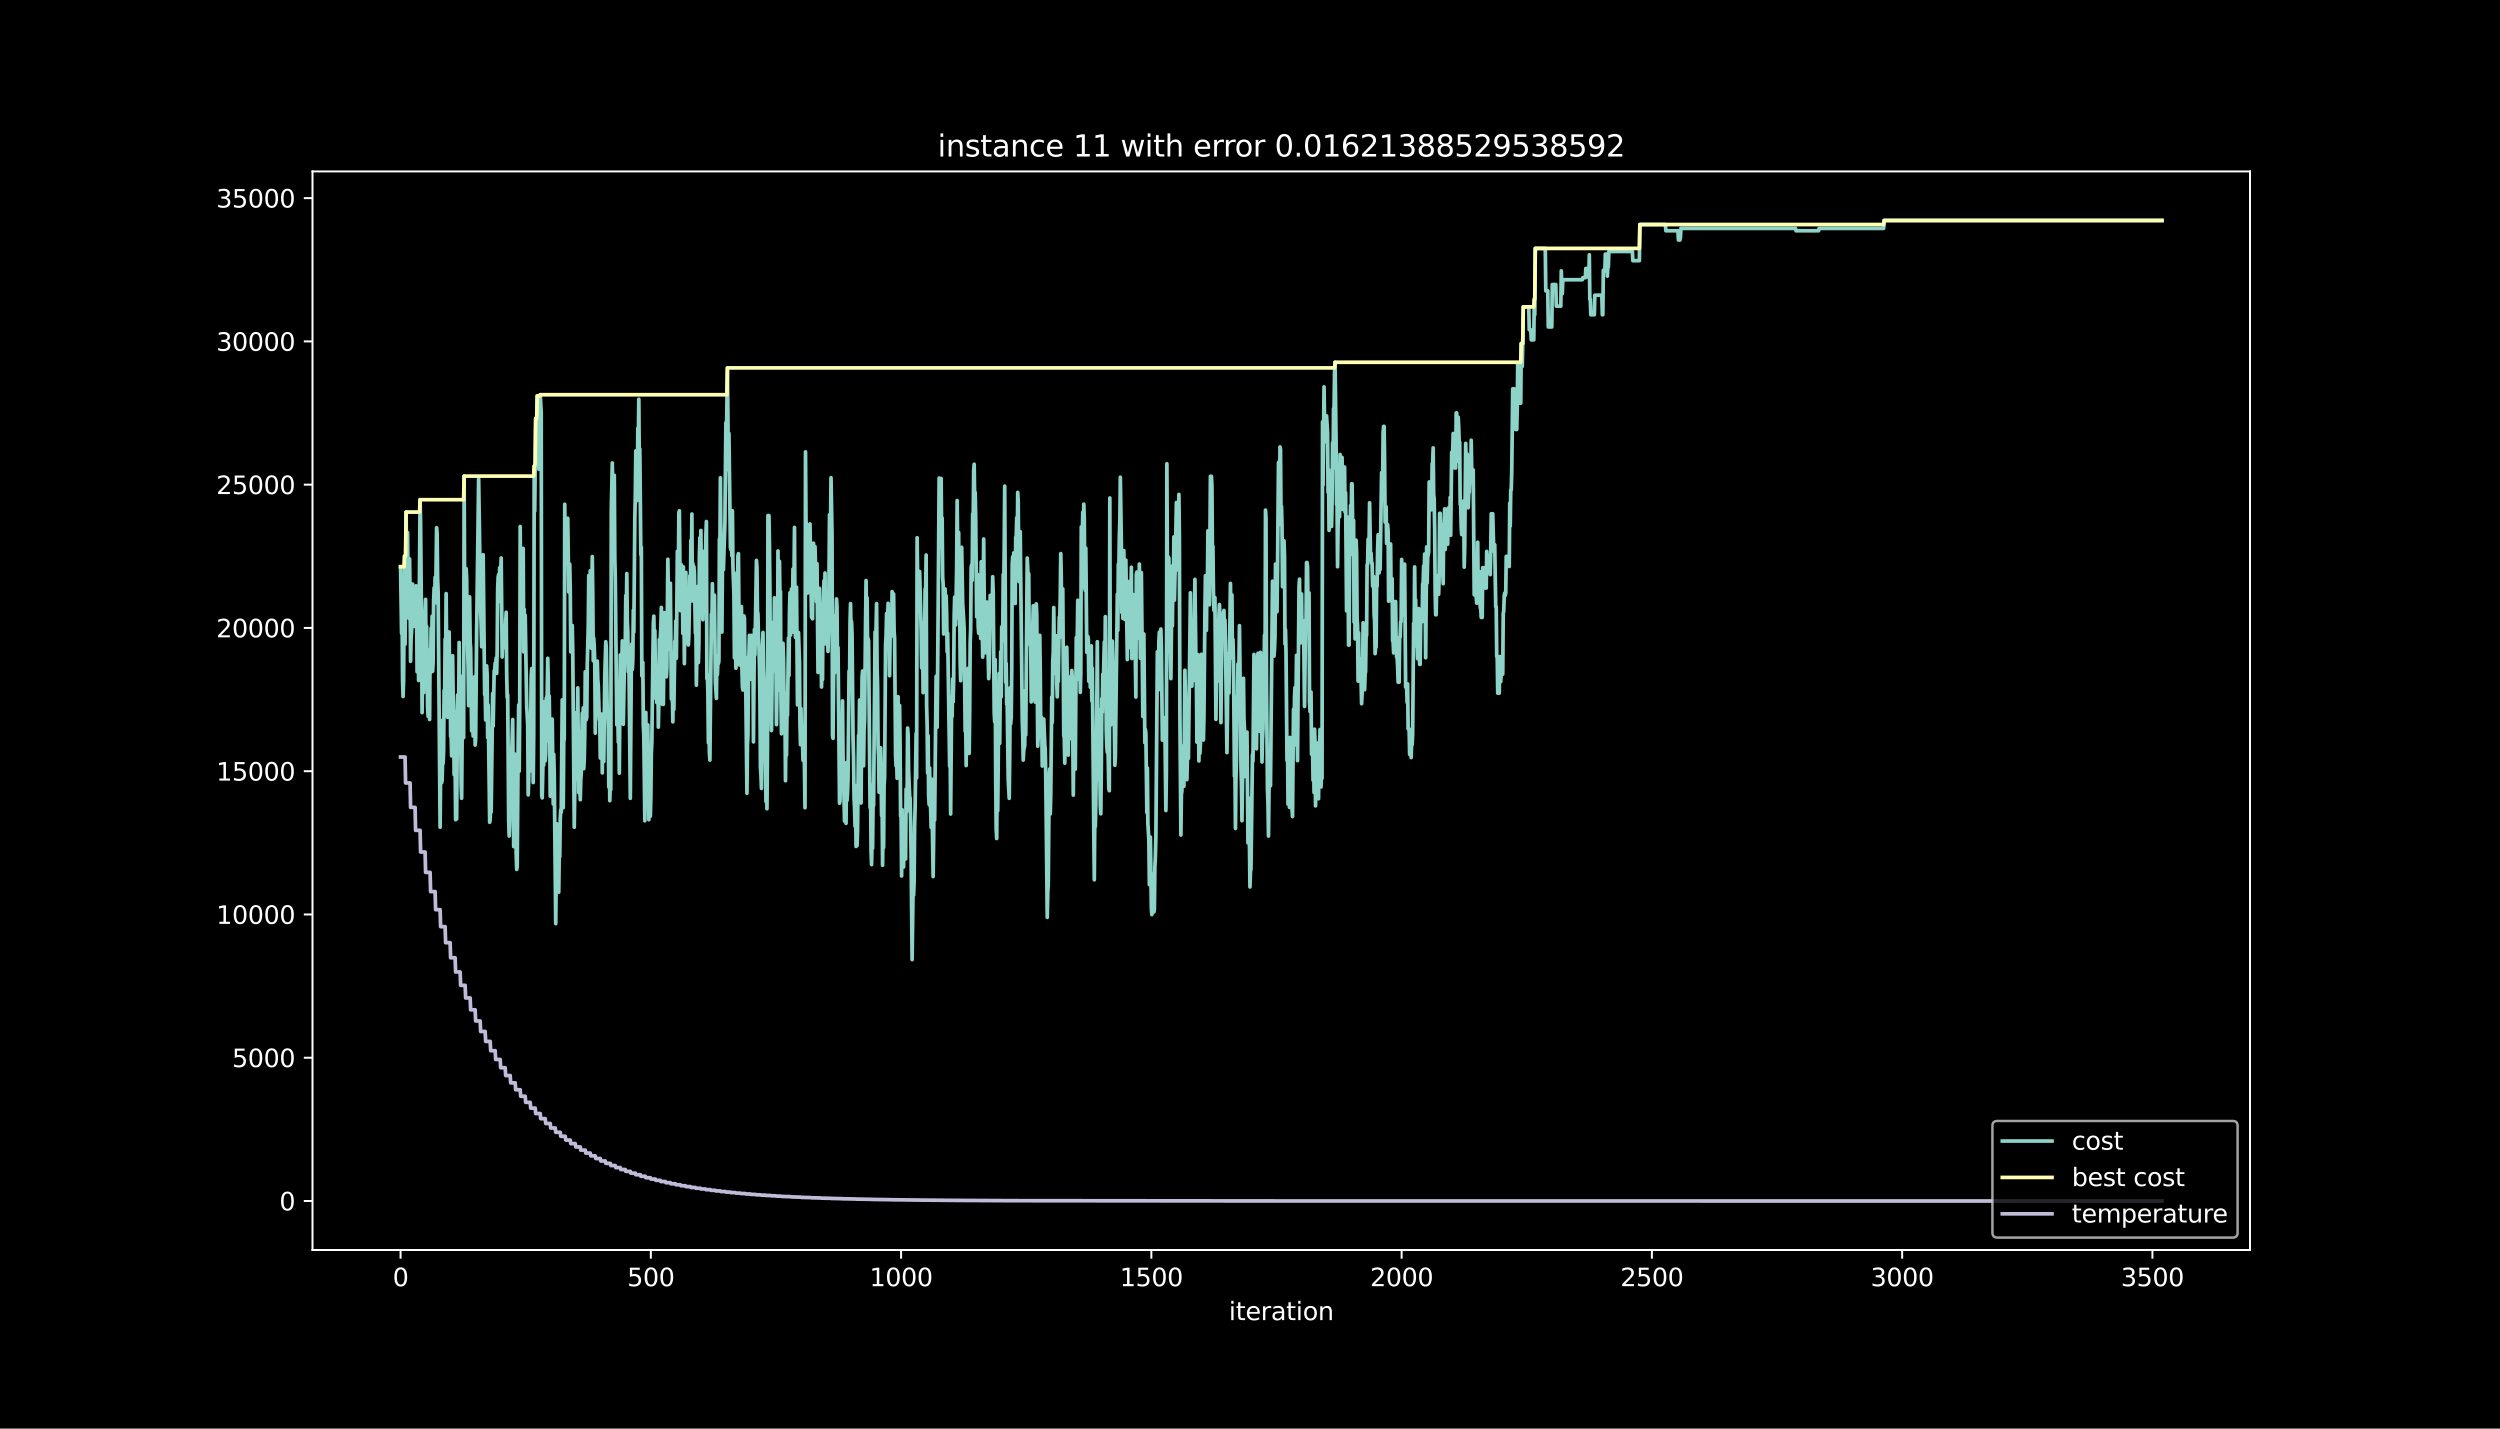 <?xml version="1.0" encoding="utf-8" standalone="no"?>
<!DOCTYPE svg PUBLIC "-//W3C//DTD SVG 1.1//EN"
  "http://www.w3.org/Graphics/SVG/1.1/DTD/svg11.dtd">
<svg height="576pt" version="1.1" viewBox="0 0 1008 576" width="1008pt" xmlns="http://www.w3.org/2000/svg" xmlns:xlink="http://www.w3.org/1999/xlink">
 <defs>
  <style type="text/css">*{stroke-linecap:butt;stroke-linejoin:round;}</style>
 </defs>
 <g id="figure_1">
  <g id="patch_1">
   <path d="M 0 576 
L 1008 576 
L 1008 0 
L 0 0 
z
"/>
  </g>
  <g id="axes_1">
   <g id="patch_2">
    <path d="M 126 504 
L 907.2 504 
L 907.2 69.12 
L 126 69.12 
z
"/>
   </g>
   <g id="matplotlib.axis_1">
    <g id="xtick_1">
     <g id="line2d_1">
      <defs>
       <path d="M 0 0 
L 0 3.5 
" id="m15a61fbc20" style="stroke:#ffffff;stroke-width:0.8;"/>
      </defs>
      <g>
       <use style="fill:#ffffff;stroke:#ffffff;stroke-width:0.8;" x="161.509" xlink:href="#m15a61fbc20" y="504"/>
      </g>
     </g>
     <g id="text_1">
      <!-- 0 -->
      <g style="fill:#ffffff;" transform="translate(158.328 518.598)scale(0.1 -0.1)">
       <defs>
        <path d="M 2034 4250 
Q 1547 4250 1301 3770 
Q 1056 3291 1056 2328 
Q 1056 1369 1301 889 
Q 1547 409 2034 409 
Q 2525 409 2770 889 
Q 3016 1369 3016 2328 
Q 3016 3291 2770 3770 
Q 2525 4250 2034 4250 
z
M 2034 4750 
Q 2819 4750 3233 4129 
Q 3647 3509 3647 2328 
Q 3647 1150 3233 529 
Q 2819 -91 2034 -91 
Q 1250 -91 836 529 
Q 422 1150 422 2328 
Q 422 3509 836 4129 
Q 1250 4750 2034 4750 
z
" id="DejaVuSans-30" transform="scale(0.016)"/>
       </defs>
       <use xlink:href="#DejaVuSans-30"/>
      </g>
     </g>
    </g>
    <g id="xtick_2">
     <g id="line2d_2">
      <g>
       <use style="fill:#ffffff;stroke:#ffffff;stroke-width:0.8;" x="262.416" xlink:href="#m15a61fbc20" y="504"/>
      </g>
     </g>
     <g id="text_2">
      <!-- 500 -->
      <g style="fill:#ffffff;" transform="translate(252.872 518.598)scale(0.1 -0.1)">
       <defs>
        <path d="M 691 4666 
L 3169 4666 
L 3169 4134 
L 1269 4134 
L 1269 2991 
Q 1406 3038 1543 3061 
Q 1681 3084 1819 3084 
Q 2600 3084 3056 2656 
Q 3513 2228 3513 1497 
Q 3513 744 3044 326 
Q 2575 -91 1722 -91 
Q 1428 -91 1123 -41 
Q 819 9 494 109 
L 494 744 
Q 775 591 1075 516 
Q 1375 441 1709 441 
Q 2250 441 2565 725 
Q 2881 1009 2881 1497 
Q 2881 1984 2565 2268 
Q 2250 2553 1709 2553 
Q 1456 2553 1204 2497 
Q 953 2441 691 2322 
L 691 4666 
z
" id="DejaVuSans-35" transform="scale(0.016)"/>
       </defs>
       <use xlink:href="#DejaVuSans-35"/>
       <use x="63.623" xlink:href="#DejaVuSans-30"/>
       <use x="127.246" xlink:href="#DejaVuSans-30"/>
      </g>
     </g>
    </g>
    <g id="xtick_3">
     <g id="line2d_3">
      <g>
       <use style="fill:#ffffff;stroke:#ffffff;stroke-width:0.8;" x="363.323" xlink:href="#m15a61fbc20" y="504"/>
      </g>
     </g>
     <g id="text_3">
      <!-- 1000 -->
      <g style="fill:#ffffff;" transform="translate(350.598 518.598)scale(0.1 -0.1)">
       <defs>
        <path d="M 794 531 
L 1825 531 
L 1825 4091 
L 703 3866 
L 703 4441 
L 1819 4666 
L 2450 4666 
L 2450 531 
L 3481 531 
L 3481 0 
L 794 0 
L 794 531 
z
" id="DejaVuSans-31" transform="scale(0.016)"/>
       </defs>
       <use xlink:href="#DejaVuSans-31"/>
       <use x="63.623" xlink:href="#DejaVuSans-30"/>
       <use x="127.246" xlink:href="#DejaVuSans-30"/>
       <use x="190.869" xlink:href="#DejaVuSans-30"/>
      </g>
     </g>
    </g>
    <g id="xtick_4">
     <g id="line2d_4">
      <g>
       <use style="fill:#ffffff;stroke:#ffffff;stroke-width:0.8;" x="464.229" xlink:href="#m15a61fbc20" y="504"/>
      </g>
     </g>
     <g id="text_4">
      <!-- 1500 -->
      <g style="fill:#ffffff;" transform="translate(451.504 518.598)scale(0.1 -0.1)">
       <use xlink:href="#DejaVuSans-31"/>
       <use x="63.623" xlink:href="#DejaVuSans-35"/>
       <use x="127.246" xlink:href="#DejaVuSans-30"/>
       <use x="190.869" xlink:href="#DejaVuSans-30"/>
      </g>
     </g>
    </g>
    <g id="xtick_5">
     <g id="line2d_5">
      <g>
       <use style="fill:#ffffff;stroke:#ffffff;stroke-width:0.8;" x="565.136" xlink:href="#m15a61fbc20" y="504"/>
      </g>
     </g>
     <g id="text_5">
      <!-- 2000 -->
      <g style="fill:#ffffff;" transform="translate(552.411 518.598)scale(0.1 -0.1)">
       <defs>
        <path d="M 1228 531 
L 3431 531 
L 3431 0 
L 469 0 
L 469 531 
Q 828 903 1448 1529 
Q 2069 2156 2228 2338 
Q 2531 2678 2651 2914 
Q 2772 3150 2772 3378 
Q 2772 3750 2511 3984 
Q 2250 4219 1831 4219 
Q 1534 4219 1204 4116 
Q 875 4013 500 3803 
L 500 4441 
Q 881 4594 1212 4672 
Q 1544 4750 1819 4750 
Q 2544 4750 2975 4387 
Q 3406 4025 3406 3419 
Q 3406 3131 3298 2873 
Q 3191 2616 2906 2266 
Q 2828 2175 2409 1742 
Q 1991 1309 1228 531 
z
" id="DejaVuSans-32" transform="scale(0.016)"/>
       </defs>
       <use xlink:href="#DejaVuSans-32"/>
       <use x="63.623" xlink:href="#DejaVuSans-30"/>
       <use x="127.246" xlink:href="#DejaVuSans-30"/>
       <use x="190.869" xlink:href="#DejaVuSans-30"/>
      </g>
     </g>
    </g>
    <g id="xtick_6">
     <g id="line2d_6">
      <g>
       <use style="fill:#ffffff;stroke:#ffffff;stroke-width:0.8;" x="666.043" xlink:href="#m15a61fbc20" y="504"/>
      </g>
     </g>
     <g id="text_6">
      <!-- 2500 -->
      <g style="fill:#ffffff;" transform="translate(653.318 518.598)scale(0.1 -0.1)">
       <use xlink:href="#DejaVuSans-32"/>
       <use x="63.623" xlink:href="#DejaVuSans-35"/>
       <use x="127.246" xlink:href="#DejaVuSans-30"/>
       <use x="190.869" xlink:href="#DejaVuSans-30"/>
      </g>
     </g>
    </g>
    <g id="xtick_7">
     <g id="line2d_7">
      <g>
       <use style="fill:#ffffff;stroke:#ffffff;stroke-width:0.8;" x="766.95" xlink:href="#m15a61fbc20" y="504"/>
      </g>
     </g>
     <g id="text_7">
      <!-- 3000 -->
      <g style="fill:#ffffff;" transform="translate(754.225 518.598)scale(0.1 -0.1)">
       <defs>
        <path d="M 2597 2516 
Q 3050 2419 3304 2112 
Q 3559 1806 3559 1356 
Q 3559 666 3084 287 
Q 2609 -91 1734 -91 
Q 1441 -91 1130 -33 
Q 819 25 488 141 
L 488 750 
Q 750 597 1062 519 
Q 1375 441 1716 441 
Q 2309 441 2620 675 
Q 2931 909 2931 1356 
Q 2931 1769 2642 2001 
Q 2353 2234 1838 2234 
L 1294 2234 
L 1294 2753 
L 1863 2753 
Q 2328 2753 2575 2939 
Q 2822 3125 2822 3475 
Q 2822 3834 2567 4026 
Q 2313 4219 1838 4219 
Q 1578 4219 1281 4162 
Q 984 4106 628 3988 
L 628 4550 
Q 988 4650 1302 4700 
Q 1616 4750 1894 4750 
Q 2613 4750 3031 4423 
Q 3450 4097 3450 3541 
Q 3450 3153 3228 2886 
Q 3006 2619 2597 2516 
z
" id="DejaVuSans-33" transform="scale(0.016)"/>
       </defs>
       <use xlink:href="#DejaVuSans-33"/>
       <use x="63.623" xlink:href="#DejaVuSans-30"/>
       <use x="127.246" xlink:href="#DejaVuSans-30"/>
       <use x="190.869" xlink:href="#DejaVuSans-30"/>
      </g>
     </g>
    </g>
    <g id="xtick_8">
     <g id="line2d_8">
      <g>
       <use style="fill:#ffffff;stroke:#ffffff;stroke-width:0.8;" x="867.856" xlink:href="#m15a61fbc20" y="504"/>
      </g>
     </g>
     <g id="text_8">
      <!-- 3500 -->
      <g style="fill:#ffffff;" transform="translate(855.131 518.598)scale(0.1 -0.1)">
       <use xlink:href="#DejaVuSans-33"/>
       <use x="63.623" xlink:href="#DejaVuSans-35"/>
       <use x="127.246" xlink:href="#DejaVuSans-30"/>
       <use x="190.869" xlink:href="#DejaVuSans-30"/>
      </g>
     </g>
    </g>
    <g id="text_9">
     <!-- iteration -->
     <g style="fill:#ffffff;" transform="translate(495.477 532.277)scale(0.1 -0.1)">
      <defs>
       <path d="M 603 3500 
L 1178 3500 
L 1178 0 
L 603 0 
L 603 3500 
z
M 603 4863 
L 1178 4863 
L 1178 4134 
L 603 4134 
L 603 4863 
z
" id="DejaVuSans-69" transform="scale(0.016)"/>
       <path d="M 1172 4494 
L 1172 3500 
L 2356 3500 
L 2356 3053 
L 1172 3053 
L 1172 1153 
Q 1172 725 1289 603 
Q 1406 481 1766 481 
L 2356 481 
L 2356 0 
L 1766 0 
Q 1100 0 847 248 
Q 594 497 594 1153 
L 594 3053 
L 172 3053 
L 172 3500 
L 594 3500 
L 594 4494 
L 1172 4494 
z
" id="DejaVuSans-74" transform="scale(0.016)"/>
       <path d="M 3597 1894 
L 3597 1613 
L 953 1613 
Q 991 1019 1311 708 
Q 1631 397 2203 397 
Q 2534 397 2845 478 
Q 3156 559 3463 722 
L 3463 178 
Q 3153 47 2828 -22 
Q 2503 -91 2169 -91 
Q 1331 -91 842 396 
Q 353 884 353 1716 
Q 353 2575 817 3079 
Q 1281 3584 2069 3584 
Q 2775 3584 3186 3129 
Q 3597 2675 3597 1894 
z
M 3022 2063 
Q 3016 2534 2758 2815 
Q 2500 3097 2075 3097 
Q 1594 3097 1305 2825 
Q 1016 2553 972 2059 
L 3022 2063 
z
" id="DejaVuSans-65" transform="scale(0.016)"/>
       <path d="M 2631 2963 
Q 2534 3019 2420 3045 
Q 2306 3072 2169 3072 
Q 1681 3072 1420 2755 
Q 1159 2438 1159 1844 
L 1159 0 
L 581 0 
L 581 3500 
L 1159 3500 
L 1159 2956 
Q 1341 3275 1631 3429 
Q 1922 3584 2338 3584 
Q 2397 3584 2469 3576 
Q 2541 3569 2628 3553 
L 2631 2963 
z
" id="DejaVuSans-72" transform="scale(0.016)"/>
       <path d="M 2194 1759 
Q 1497 1759 1228 1600 
Q 959 1441 959 1056 
Q 959 750 1161 570 
Q 1363 391 1709 391 
Q 2188 391 2477 730 
Q 2766 1069 2766 1631 
L 2766 1759 
L 2194 1759 
z
M 3341 1997 
L 3341 0 
L 2766 0 
L 2766 531 
Q 2569 213 2275 61 
Q 1981 -91 1556 -91 
Q 1019 -91 701 211 
Q 384 513 384 1019 
Q 384 1609 779 1909 
Q 1175 2209 1959 2209 
L 2766 2209 
L 2766 2266 
Q 2766 2663 2505 2880 
Q 2244 3097 1772 3097 
Q 1472 3097 1187 3025 
Q 903 2953 641 2809 
L 641 3341 
Q 956 3463 1253 3523 
Q 1550 3584 1831 3584 
Q 2591 3584 2966 3190 
Q 3341 2797 3341 1997 
z
" id="DejaVuSans-61" transform="scale(0.016)"/>
       <path d="M 1959 3097 
Q 1497 3097 1228 2736 
Q 959 2375 959 1747 
Q 959 1119 1226 758 
Q 1494 397 1959 397 
Q 2419 397 2687 759 
Q 2956 1122 2956 1747 
Q 2956 2369 2687 2733 
Q 2419 3097 1959 3097 
z
M 1959 3584 
Q 2709 3584 3137 3096 
Q 3566 2609 3566 1747 
Q 3566 888 3137 398 
Q 2709 -91 1959 -91 
Q 1206 -91 779 398 
Q 353 888 353 1747 
Q 353 2609 779 3096 
Q 1206 3584 1959 3584 
z
" id="DejaVuSans-6f" transform="scale(0.016)"/>
       <path d="M 3513 2113 
L 3513 0 
L 2938 0 
L 2938 2094 
Q 2938 2591 2744 2837 
Q 2550 3084 2163 3084 
Q 1697 3084 1428 2787 
Q 1159 2491 1159 1978 
L 1159 0 
L 581 0 
L 581 3500 
L 1159 3500 
L 1159 2956 
Q 1366 3272 1645 3428 
Q 1925 3584 2291 3584 
Q 2894 3584 3203 3211 
Q 3513 2838 3513 2113 
z
" id="DejaVuSans-6e" transform="scale(0.016)"/>
      </defs>
      <use xlink:href="#DejaVuSans-69"/>
      <use x="27.783" xlink:href="#DejaVuSans-74"/>
      <use x="66.992" xlink:href="#DejaVuSans-65"/>
      <use x="128.516" xlink:href="#DejaVuSans-72"/>
      <use x="169.629" xlink:href="#DejaVuSans-61"/>
      <use x="230.908" xlink:href="#DejaVuSans-74"/>
      <use x="270.117" xlink:href="#DejaVuSans-69"/>
      <use x="297.9" xlink:href="#DejaVuSans-6f"/>
      <use x="359.082" xlink:href="#DejaVuSans-6e"/>
     </g>
    </g>
   </g>
   <g id="matplotlib.axis_2">
    <g id="ytick_1">
     <g id="line2d_9">
      <defs>
       <path d="M 0 0 
L -3.5 0 
" id="me9388dc401" style="stroke:#ffffff;stroke-width:0.8;"/>
      </defs>
      <g>
       <use style="fill:#ffffff;stroke:#ffffff;stroke-width:0.8;" x="126" xlink:href="#me9388dc401" y="484.233"/>
      </g>
     </g>
     <g id="text_10">
      <!-- 0 -->
      <g style="fill:#ffffff;" transform="translate(112.638 488.032)scale(0.1 -0.1)">
       <use xlink:href="#DejaVuSans-30"/>
      </g>
     </g>
    </g>
    <g id="ytick_2">
     <g id="line2d_10">
      <g>
       <use style="fill:#ffffff;stroke:#ffffff;stroke-width:0.8;" x="126" xlink:href="#me9388dc401" y="426.469"/>
      </g>
     </g>
     <g id="text_11">
      <!-- 5000 -->
      <g style="fill:#ffffff;" transform="translate(93.55 430.268)scale(0.1 -0.1)">
       <use xlink:href="#DejaVuSans-35"/>
       <use x="63.623" xlink:href="#DejaVuSans-30"/>
       <use x="127.246" xlink:href="#DejaVuSans-30"/>
       <use x="190.869" xlink:href="#DejaVuSans-30"/>
      </g>
     </g>
    </g>
    <g id="ytick_3">
     <g id="line2d_11">
      <g>
       <use style="fill:#ffffff;stroke:#ffffff;stroke-width:0.8;" x="126" xlink:href="#me9388dc401" y="368.706"/>
      </g>
     </g>
     <g id="text_12">
      <!-- 10000 -->
      <g style="fill:#ffffff;" transform="translate(87.188 372.505)scale(0.1 -0.1)">
       <use xlink:href="#DejaVuSans-31"/>
       <use x="63.623" xlink:href="#DejaVuSans-30"/>
       <use x="127.246" xlink:href="#DejaVuSans-30"/>
       <use x="190.869" xlink:href="#DejaVuSans-30"/>
       <use x="254.492" xlink:href="#DejaVuSans-30"/>
      </g>
     </g>
    </g>
    <g id="ytick_4">
     <g id="line2d_12">
      <g>
       <use style="fill:#ffffff;stroke:#ffffff;stroke-width:0.8;" x="126" xlink:href="#me9388dc401" y="310.942"/>
      </g>
     </g>
     <g id="text_13">
      <!-- 15000 -->
      <g style="fill:#ffffff;" transform="translate(87.188 314.741)scale(0.1 -0.1)">
       <use xlink:href="#DejaVuSans-31"/>
       <use x="63.623" xlink:href="#DejaVuSans-35"/>
       <use x="127.246" xlink:href="#DejaVuSans-30"/>
       <use x="190.869" xlink:href="#DejaVuSans-30"/>
       <use x="254.492" xlink:href="#DejaVuSans-30"/>
      </g>
     </g>
    </g>
    <g id="ytick_5">
     <g id="line2d_13">
      <g>
       <use style="fill:#ffffff;stroke:#ffffff;stroke-width:0.8;" x="126" xlink:href="#me9388dc401" y="253.178"/>
      </g>
     </g>
     <g id="text_14">
      <!-- 20000 -->
      <g style="fill:#ffffff;" transform="translate(87.188 256.978)scale(0.1 -0.1)">
       <use xlink:href="#DejaVuSans-32"/>
       <use x="63.623" xlink:href="#DejaVuSans-30"/>
       <use x="127.246" xlink:href="#DejaVuSans-30"/>
       <use x="190.869" xlink:href="#DejaVuSans-30"/>
       <use x="254.492" xlink:href="#DejaVuSans-30"/>
      </g>
     </g>
    </g>
    <g id="ytick_6">
     <g id="line2d_14">
      <g>
       <use style="fill:#ffffff;stroke:#ffffff;stroke-width:0.8;" x="126" xlink:href="#me9388dc401" y="195.415"/>
      </g>
     </g>
     <g id="text_15">
      <!-- 25000 -->
      <g style="fill:#ffffff;" transform="translate(87.188 199.214)scale(0.1 -0.1)">
       <use xlink:href="#DejaVuSans-32"/>
       <use x="63.623" xlink:href="#DejaVuSans-35"/>
       <use x="127.246" xlink:href="#DejaVuSans-30"/>
       <use x="190.869" xlink:href="#DejaVuSans-30"/>
       <use x="254.492" xlink:href="#DejaVuSans-30"/>
      </g>
     </g>
    </g>
    <g id="ytick_7">
     <g id="line2d_15">
      <g>
       <use style="fill:#ffffff;stroke:#ffffff;stroke-width:0.8;" x="126" xlink:href="#me9388dc401" y="137.651"/>
      </g>
     </g>
     <g id="text_16">
      <!-- 30000 -->
      <g style="fill:#ffffff;" transform="translate(87.188 141.451)scale(0.1 -0.1)">
       <use xlink:href="#DejaVuSans-33"/>
       <use x="63.623" xlink:href="#DejaVuSans-30"/>
       <use x="127.246" xlink:href="#DejaVuSans-30"/>
       <use x="190.869" xlink:href="#DejaVuSans-30"/>
       <use x="254.492" xlink:href="#DejaVuSans-30"/>
      </g>
     </g>
    </g>
    <g id="ytick_8">
     <g id="line2d_16">
      <g>
       <use style="fill:#ffffff;stroke:#ffffff;stroke-width:0.8;" x="126" xlink:href="#me9388dc401" y="79.888"/>
      </g>
     </g>
     <g id="text_17">
      <!-- 35000 -->
      <g style="fill:#ffffff;" transform="translate(87.188 83.687)scale(0.1 -0.1)">
       <use xlink:href="#DejaVuSans-33"/>
       <use x="63.623" xlink:href="#DejaVuSans-35"/>
       <use x="127.246" xlink:href="#DejaVuSans-30"/>
       <use x="190.869" xlink:href="#DejaVuSans-30"/>
       <use x="254.492" xlink:href="#DejaVuSans-30"/>
      </g>
     </g>
    </g>
   </g>
   <g id="line2d_17">
    <path clip-path="url(#p8f2a306ad3)" d="M 161.509 228.513 
L 161.913 255.362 
L 162.115 246.05 
L 162.316 274.262 
L 162.518 280.813 
L 162.72 274.586 
L 163.124 224.193 
L 163.325 259.763 
L 163.729 206.471 
L 163.931 225.96 
L 164.334 214.708 
L 164.536 239.223 
L 164.738 248.453 
L 164.94 249.412 
L 165.142 225.348 
L 165.344 239.916 
L 165.545 266.637 
L 165.747 257.407 
L 165.949 254.391 
L 166.151 236.45 
L 166.353 235.491 
L 166.554 248.465 
L 166.756 252.555 
L 166.958 237.779 
L 167.16 252.543 
L 167.362 243.312 
L 167.765 236.207 
L 167.967 245.357 
L 168.169 270.854 
L 168.573 259.602 
L 168.774 274.366 
L 169.38 201.48 
L 169.582 210.711 
L 169.985 254.715 
L 170.187 287.328 
L 170.389 265.147 
L 170.591 269.017 
L 170.793 279.288 
L 170.994 252.566 
L 171.196 251.607 
L 171.6 241.66 
L 171.802 267.157 
L 172.003 252.589 
L 172.407 285.099 
L 172.609 288.819 
L 172.811 273.742 
L 173.012 274.701 
L 173.214 290.101 
L 173.416 261.889 
L 173.618 271.258 
L 173.82 253.317 
L 174.022 262.548 
L 174.223 248.465 
L 174.425 270.646 
L 174.627 267.146 
L 174.829 242.631 
L 175.031 236.993 
L 175.232 242.019 
L 175.434 232.788 
L 175.636 243.058 
L 176.04 212.767 
L 176.241 215.124 
L 176.443 233.065 
L 176.645 238.472 
L 177.452 333.528 
L 177.856 290.505 
L 178.058 315.586 
L 178.26 314.627 
L 178.461 306.748 
L 178.663 307.788 
L 178.865 302.381 
L 179.067 278.317 
L 179.269 282.187 
L 179.47 257.672 
L 179.672 266.903 
L 179.874 239.338 
L 180.278 281.344 
L 180.48 289.223 
L 180.681 278.953 
L 180.883 279.911 
L 181.085 254.83 
L 181.287 274.874 
L 181.489 271.859 
L 181.69 296.94 
L 181.892 295.9 
L 182.094 304.761 
L 182.498 264.385 
L 182.7 279.761 
L 182.901 285.607 
L 183.103 312.328 
L 183.305 286.831 
L 183.709 330.501 
L 183.91 315.424 
L 184.112 330.2 
L 184.516 280.189 
L 184.919 287.282 
L 185.121 259.07 
L 185.323 286.635 
L 185.525 277.774 
L 185.727 290.956 
L 185.929 316.453 
L 186.13 321.859 
L 186.332 297.795 
L 186.534 296.836 
L 186.736 272.321 
L 186.938 297.402 
L 187.139 191.961 
L 187.341 238.495 
L 187.543 254.888 
L 187.947 229.264 
L 188.148 233.134 
L 188.35 252.624 
L 188.754 269.733 
L 188.956 284.498 
L 189.359 240.667 
L 189.561 258.839 
L 189.763 261.462 
L 190.167 294.687 
L 190.368 286.808 
L 190.57 290.528 
L 190.772 296.755 
L 190.974 293.035 
L 191.176 278.259 
L 191.377 272.853 
L 191.579 300.417 
L 191.781 297.795 
L 192.185 254.542 
L 192.79 208.435 
L 192.992 193.139 
L 193.799 246.489 
L 194.001 251.896 
L 194.203 260.757 
L 194.607 229.068 
L 194.808 223.661 
L 195.414 280.131 
L 195.616 277.116 
L 195.817 290.297 
L 196.019 286.427 
L 196.221 268.486 
L 196.423 272.356 
L 196.625 297.437 
L 196.826 284.255 
L 197.432 331.54 
L 197.634 330.582 
L 197.836 324.355 
L 198.037 327.37 
L 198.643 279.588 
L 198.845 292.77 
L 199.248 270.45 
L 199.45 270.45 
L 199.652 267.354 
L 199.854 268.312 
L 200.055 265.297 
L 200.257 271.524 
L 200.459 262.294 
L 200.661 237.213 
L 200.863 232.58 
L 201.065 231.621 
L 201.266 242.515 
L 201.468 228.906 
L 201.67 237.085 
L 202.074 224.978 
L 202.477 264.893 
L 202.679 258.666 
L 202.881 261.288 
L 203.083 252.428 
L 203.284 252.428 
L 203.688 260.849 
L 203.89 250.579 
L 204.092 246.859 
L 204.294 271.94 
L 204.495 281.171 
L 204.697 280.073 
L 205.101 330.859 
L 205.303 337.086 
L 205.504 331.679 
L 205.706 307.164 
L 205.908 304.149 
L 206.11 318.717 
L 206.312 303.941 
L 206.715 290.124 
L 207.119 341.36 
L 207.321 332.222 
L 207.523 304.01 
L 208.128 344.318 
L 208.33 350.545 
L 208.532 349.586 
L 208.935 298.8 
L 209.137 284.232 
L 209.339 310.954 
L 209.541 286.439 
L 209.743 212.293 
L 209.944 246.074 
L 210.348 254.542 
L 210.55 228.017 
L 210.752 235.896 
L 210.953 221.12 
L 211.155 262.837 
L 211.357 245.727 
L 211.559 262.837 
L 211.761 248.072 
L 212.366 284.683 
L 212.77 292.273 
L 212.972 320.485 
L 213.173 314.258 
L 213.375 299.482 
L 213.577 295.762 
L 213.779 310.838 
L 214.182 272.575 
L 214.384 269.56 
L 214.586 294.075 
L 214.788 291.453 
L 214.99 315.517 
L 215.191 296.027 
L 215.393 187.929 
L 215.595 206.101 
L 215.999 168.67 
L 216.201 168.67 
L 216.402 177.809 
L 216.604 159.636 
L 216.806 183.7 
L 217.008 163.656 
L 217.21 189.153 
L 217.411 163.656 
L 217.613 173.927 
L 217.815 159.151 
L 218.219 166.233 
L 218.421 320.739 
L 218.622 321.698 
L 219.026 303.063 
L 219.228 308.47 
L 219.43 282.973 
L 219.631 286.693 
L 219.833 306.737 
L 220.035 303.722 
L 220.237 281.54 
L 220.439 281.54 
L 220.64 280.004 
L 220.842 265.436 
L 221.044 273.315 
L 221.246 298.812 
L 221.448 280.639 
L 221.65 295.935 
L 221.851 321.016 
L 222.053 305.72 
L 222.457 297.807 
L 222.659 289.928 
L 223.062 324.181 
L 223.264 304.137 
L 223.466 312.016 
L 224.071 372.414 
L 224.475 332.153 
L 224.677 335.168 
L 224.879 351.561 
L 225.08 350.602 
L 225.282 359.741 
L 225.484 344.445 
L 225.686 345.485 
L 225.888 330.408 
L 226.089 326.538 
L 226.291 327.497 
L 226.695 282.176 
L 226.897 297.472 
L 227.098 325.683 
L 227.3 298.962 
L 227.502 298.003 
L 227.704 203.328 
L 227.906 227.843 
L 228.108 212.767 
L 228.309 213.807 
L 228.511 222.945 
L 228.713 219.225 
L 228.915 208.955 
L 229.318 238.714 
L 229.52 237.756 
L 229.722 227.485 
L 229.924 237.756 
L 230.126 262.837 
L 230.328 252.566 
L 230.529 256.286 
L 230.731 252.196 
L 230.933 262.467 
L 231.538 333.539 
L 231.74 318.775 
L 231.942 292.053 
L 232.144 306.829 
L 232.346 287.34 
L 232.547 314.061 
L 232.749 304.923 
L 232.951 277.358 
L 233.355 319.583 
L 233.557 295.069 
L 233.758 314.558 
L 233.96 322.437 
L 234.162 314.558 
L 234.364 311.543 
L 234.767 287.536 
L 234.969 300.718 
L 235.171 285.422 
L 235.373 309.937 
L 235.575 306.217 
L 235.776 295.947 
L 235.978 270.866 
L 236.382 290.17 
L 236.584 289.13 
L 236.786 267.989 
L 237.189 252.474 
L 237.391 232.049 
L 237.593 238.275 
L 237.795 256.448 
L 237.996 230.131 
L 238.4 261.358 
L 238.804 224.412 
L 239.005 239.708 
L 239.207 266.429 
L 239.409 257.291 
L 239.611 261.161 
L 239.813 267.388 
L 240.015 295.6 
L 240.216 271.536 
L 240.62 267.504 
L 240.822 266.545 
L 241.024 274.077 
L 241.225 276.469 
L 241.629 289.916 
L 241.831 290.875 
L 242.033 305.639 
L 242.436 288.876 
L 242.638 287.917 
L 242.84 311.612 
L 243.042 293.44 
L 243.244 302.948 
L 243.445 307.037 
L 243.849 272.471 
L 244.253 258.735 
L 244.454 261.138 
L 244.858 288.391 
L 245.06 285.769 
L 245.262 293.301 
L 245.464 317.365 
L 245.665 302.797 
L 245.867 322.841 
L 246.069 315.309 
L 246.271 318.324 
L 246.473 205.523 
L 246.876 186.658 
L 247.078 201.954 
L 247.482 191.637 
L 247.683 191.637 
L 247.885 224.713 
L 248.087 233.92 
L 248.693 292.238 
L 248.894 276.942 
L 249.298 299.251 
L 249.5 284.174 
L 249.702 311.739 
L 250.105 264.038 
L 250.307 270.265 
L 250.509 271.305 
L 250.711 268.682 
L 250.912 258.412 
L 251.114 263.818 
L 251.316 292.03 
L 251.72 269.93 
L 252.123 258.296 
L 252.325 240.124 
L 252.527 247.656 
L 252.729 231.263 
L 252.931 250.752 
L 253.132 254.472 
L 253.334 270.866 
L 253.536 261.727 
L 254.142 321.894 
L 254.545 268.832 
L 254.747 259.66 
L 254.949 269.93 
L 255.151 266.06 
L 255.352 246.016 
L 255.554 254.877 
L 255.958 208.989 
L 256.16 199.759 
L 256.361 181.817 
L 256.563 185.468 
L 256.765 201.861 
L 256.967 200.902 
L 257.169 172.691 
L 257.371 178.097 
L 257.572 160.988 
L 257.774 188.553 
L 257.976 181.02 
L 258.38 223.627 
L 258.581 220.611 
L 258.783 272.471 
L 258.985 267.088 
L 259.187 267.088 
L 259.389 292.585 
L 259.59 296.674 
L 259.994 330.94 
L 260.398 287.27 
L 260.6 312.767 
L 260.801 321.628 
L 261.003 319.006 
L 261.205 292.284 
L 261.609 330.501 
L 261.81 305.986 
L 262.012 305.027 
L 262.214 329.091 
L 262.416 321.559 
L 262.618 303.618 
L 262.819 299.528 
L 263.425 251.214 
L 263.627 248.43 
L 263.829 262.998 
L 264.03 254.23 
L 264.434 281.61 
L 264.636 277.89 
L 264.838 283.296 
L 265.241 268.659 
L 265.443 293.174 
L 265.645 282.904 
L 265.847 257.823 
L 266.048 272.587 
L 266.25 257.291 
L 266.452 252.797 
L 266.654 244.918 
L 267.058 283.99 
L 267.259 269.422 
L 267.461 283.99 
L 267.865 247.032 
L 268.268 272.691 
L 268.47 258.123 
L 268.672 272.887 
L 268.874 269.167 
L 269.278 225.498 
L 269.479 239.754 
L 269.681 243.624 
L 269.883 261.797 
L 270.085 241.753 
L 270.287 235.179 
L 270.69 281.875 
L 270.892 267.111 
L 271.296 291.037 
L 271.497 265.956 
L 271.699 286 
L 272.103 258.539 
L 272.305 259.498 
L 272.507 250.36 
L 272.708 265.436 
L 273.112 222.24 
L 273.314 224.863 
L 273.516 232.395 
L 273.717 206.898 
L 273.919 205.939 
L 274.323 246.212 
L 274.525 231.448 
L 274.726 227.728 
L 274.928 241.811 
L 275.13 235.896 
L 275.332 255.385 
L 275.534 228.571 
L 275.736 243.139 
L 275.937 267.596 
L 276.139 239.384 
L 276.341 257.557 
L 276.543 230.835 
L 276.745 257.557 
L 276.946 251.33 
L 277.148 259.209 
L 277.35 244.953 
L 277.552 260.029 
L 277.754 255.94 
L 278.157 232.141 
L 278.359 242.411 
L 278.561 217.896 
L 278.763 227.289 
L 278.965 207.256 
L 279.166 242.307 
L 279.368 227.231 
L 279.57 230.362 
L 279.772 228.49 
L 279.974 231.113 
L 280.377 255.269 
L 280.579 251.18 
L 280.781 276.261 
L 281.386 236.404 
L 281.588 267.146 
L 281.79 259.613 
L 281.992 224.343 
L 282.194 216.81 
L 282.395 227.081 
L 282.597 213.899 
L 282.799 241.002 
L 283.001 234.775 
L 283.404 249.863 
L 283.606 225.348 
L 283.808 227.485 
L 284.01 222.217 
L 284.212 242.238 
L 284.615 215.898 
L 284.817 210.272 
L 285.019 273.684 
L 285.221 271.813 
L 285.423 279.461 
L 285.624 299.505 
L 285.826 290.274 
L 286.028 303.456 
L 286.23 306.471 
L 286.835 247.598 
L 287.037 252.462 
L 287.239 235.353 
L 287.441 252.462 
L 287.643 248.904 
L 287.844 257.095 
L 288.046 239.985 
L 288.45 275.059 
L 288.853 281.575 
L 289.055 264.465 
L 289.257 271.998 
L 289.459 266.591 
L 289.661 267.55 
L 289.862 266.591 
L 290.064 217.365 
L 290.266 220.865 
L 290.468 192.654 
L 290.872 252.22 
L 291.073 254.842 
L 291.275 229.114 
L 291.477 224.308 
L 291.679 229.715 
L 292.284 210.376 
L 292.688 170.369 
L 292.89 178.04 
L 293.293 148.338 
L 293.697 189.511 
L 293.899 174.747 
L 294.504 220.681 
L 294.706 221.64 
L 294.908 216.233 
L 295.11 224.112 
L 295.311 205.939 
L 295.513 228.121 
L 295.917 239.754 
L 296.119 265.251 
L 296.321 250.487 
L 296.522 254.357 
L 296.724 269.433 
L 297.128 230.859 
L 297.33 250.903 
L 297.531 224.181 
L 297.733 223.222 
L 298.137 268.116 
L 298.339 262.709 
L 298.54 261.67 
L 298.944 244.56 
L 299.146 269.641 
L 299.348 277.173 
L 299.55 278.213 
L 299.953 248.361 
L 300.155 249.32 
L 300.357 268.809 
L 300.559 264.939 
L 300.962 301.896 
L 301.164 319.838 
L 301.366 300.348 
L 301.568 296.628 
L 301.769 271.547 
L 302.173 256.182 
L 302.375 271.258 
L 302.577 273.881 
L 302.779 271.258 
L 302.98 256.182 
L 303.182 265.413 
L 303.586 260.988 
L 303.788 299.124 
L 304.191 253.802 
L 304.393 264.073 
L 304.999 225.949 
L 305.2 228.571 
L 305.402 246.513 
L 305.604 247.552 
L 305.806 256.783 
L 306.008 260.653 
L 306.209 268.185 
L 306.411 282.753 
L 306.613 309.475 
L 306.815 312.49 
L 307.017 317.897 
L 307.218 304.715 
L 307.42 264.962 
L 307.622 255.015 
L 307.824 269.098 
L 308.026 274.505 
L 308.631 298.685 
L 308.833 323.199 
L 309.035 301.018 
L 309.237 326.099 
L 309.438 301.584 
L 309.64 207.869 
L 309.842 222.645 
L 310.044 207.869 
L 310.246 220.045 
L 310.447 239.916 
L 310.649 281.61 
L 310.851 285.699 
L 311.053 294.56 
L 311.255 278.167 
L 311.457 252.67 
L 311.658 265.852 
L 311.86 250.775 
L 312.062 265.551 
L 312.264 241.037 
L 312.667 270.681 
L 312.869 267.666 
L 313.071 292.18 
L 313.273 277.612 
L 313.475 278.571 
L 313.676 222.148 
L 313.878 240.089 
L 314.08 242.712 
L 314.282 226.318 
L 314.484 241.094 
L 314.686 238.472 
L 314.887 282.684 
L 315.089 295.866 
L 315.291 267.654 
L 315.493 268.613 
L 315.695 259.382 
L 315.896 265.609 
L 316.098 280.374 
L 316.3 279.334 
L 316.502 287.213 
L 316.704 314.778 
L 316.906 295.288 
L 317.107 304.519 
L 317.309 287.409 
L 317.511 288.449 
L 317.915 257.291 
L 318.116 272.367 
L 318.318 246.871 
L 318.52 238.992 
L 318.722 256.101 
L 318.924 252.231 
L 319.125 237.455 
L 319.327 252.751 
L 319.529 247.344 
L 319.731 229.403 
L 319.933 254.9 
L 320.336 212.663 
L 320.538 248.107 
L 320.74 256.968 
L 320.942 241.891 
L 321.144 236.75 
L 321.547 284.221 
L 321.749 258.724 
L 321.951 255.004 
L 322.354 267.296 
L 322.556 292.377 
L 322.758 300.256 
L 322.96 285.688 
L 323.162 294.907 
L 323.364 298.627 
L 323.565 299.02 
L 323.767 306.552 
L 323.969 302.832 
L 324.171 295.3 
L 324.574 325.672 
L 324.776 182.199 
L 324.978 210.41 
L 325.382 212.409 
L 325.583 239.13 
L 325.785 224.562 
L 325.987 220.692 
L 326.189 237.802 
L 326.391 236.762 
L 326.593 211.265 
L 327.198 248.892 
L 327.4 248.546 
L 327.602 249.505 
L 327.803 224.424 
L 328.005 219.017 
L 328.409 226.63 
L 328.611 220.403 
L 329.014 236.369 
L 329.216 242.596 
L 329.418 227.3 
L 329.822 271.131 
L 330.023 264.904 
L 330.225 263.946 
L 330.427 237.224 
L 330.629 261.739 
L 330.831 249.597 
L 331.032 258.828 
L 331.234 277 
L 331.436 267.77 
L 331.638 273.996 
L 331.84 246.432 
L 332.042 241.66 
L 332.243 234.128 
L 332.445 250.521 
L 332.647 231.032 
L 332.849 259.613 
L 333.051 244.537 
L 333.252 253.675 
L 333.454 251.053 
L 333.656 254.773 
L 333.858 262.652 
L 334.06 254.773 
L 334.463 207.511 
L 334.665 234.232 
L 335.069 192.608 
L 335.472 215.782 
L 335.674 296.651 
L 335.876 297.691 
L 336.28 256.517 
L 336.481 271.293 
L 336.683 270.253 
L 336.885 248.072 
L 337.087 250.556 
L 337.289 241.487 
L 337.49 245.207 
L 337.692 270.288 
L 337.894 261.057 
L 338.5 323.858 
L 338.701 322.899 
L 338.903 305.789 
L 339.105 313.668 
L 339.509 302.093 
L 339.71 282.603 
L 339.912 304.784 
L 340.518 331.067 
L 340.72 311.023 
L 340.921 314.038 
L 341.123 331.979 
L 341.325 307.465 
L 341.527 322.76 
L 341.729 319.745 
L 341.93 313.518 
L 342.334 270.531 
L 342.536 276.758 
L 342.738 251.261 
L 342.939 243.382 
L 343.141 254.287 
L 343.343 250.568 
L 343.545 255.847 
L 343.949 297.495 
L 344.15 305.374 
L 344.352 321.767 
L 344.554 325.637 
L 344.756 333.169 
L 344.958 316.776 
L 345.159 341.291 
L 345.361 332.06 
L 345.563 340.921 
L 345.765 334.694 
L 346.168 296.478 
L 346.37 300.198 
L 346.572 282.257 
L 346.774 285.272 
L 346.976 313.484 
L 347.178 323.754 
L 347.581 273.176 
L 347.783 270.554 
L 348.187 308.77 
L 348.388 294.202 
L 348.59 290.482 
L 348.994 251.191 
L 349.196 234.082 
L 349.397 248.858 
L 349.599 240.979 
L 349.801 260.468 
L 350.003 257.453 
L 350.205 258.493 
L 350.81 325.614 
L 351.012 316.476 
L 351.214 343.197 
L 351.416 348.604 
L 351.617 338.333 
L 351.819 342.053 
L 352.021 323.881 
L 352.223 324.84 
L 352.828 254.83 
L 353.03 262.709 
L 353.434 243.393 
L 353.636 268.89 
L 353.837 276.422 
L 354.039 300.937 
L 354.241 304.657 
L 354.443 319.433 
L 354.645 315.713 
L 354.846 319.433 
L 355.048 301.492 
L 355.25 309.371 
L 355.452 328.86 
L 355.654 321.328 
L 355.856 348.893 
L 356.057 332.499 
L 356.259 341.73 
L 356.461 316.649 
L 356.663 313.634 
L 357.066 259.925 
L 357.268 256.205 
L 357.47 247.344 
L 357.672 254.877 
L 357.874 250.787 
L 358.075 243.255 
L 358.277 261.196 
L 358.479 256.055 
L 358.681 272.448 
L 358.883 257.684 
L 359.085 255.062 
L 359.286 247.183 
L 359.488 256.471 
L 359.69 238.53 
L 359.892 245.427 
L 360.094 244.468 
L 360.295 239.488 
L 360.497 254.253 
L 360.699 257.268 
L 361.103 304.946 
L 361.304 308.816 
L 361.506 304.946 
L 361.708 313.807 
L 361.91 289.743 
L 362.112 280.882 
L 362.314 304.946 
L 362.515 300.856 
L 362.717 284.463 
L 362.919 300.856 
L 363.121 329.068 
L 363.323 328.109 
L 363.524 353.19 
L 363.726 326.469 
L 363.928 341.765 
L 364.332 349.574 
L 364.534 335.006 
L 364.735 330.917 
L 365.139 346.328 
L 365.341 318.116 
L 365.543 327.347 
L 365.744 321.12 
L 365.946 293.555 
L 366.148 296.178 
L 366.35 310.746 
L 366.753 320.843 
L 366.955 321.882 
L 367.157 330.743 
L 367.359 345.519 
L 367.763 386.913 
L 368.166 356.841 
L 368.368 360.931 
L 368.57 355.524 
L 368.772 333.343 
L 368.973 325.464 
L 369.377 295.704 
L 369.579 313.645 
L 369.781 216.822 
L 369.982 233.932 
L 370.184 233.932 
L 370.386 245.993 
L 370.79 230.431 
L 371.395 253.987 
L 371.597 269.283 
L 372.001 259.787 
L 372.202 279.276 
L 372.404 251.064 
L 372.606 258.597 
L 372.808 255.581 
L 373.01 237.409 
L 373.211 238.368 
L 373.413 223.8 
L 373.615 284.671 
L 373.817 292.204 
L 374.019 311.693 
L 374.221 296.617 
L 374.422 320.681 
L 374.624 324.401 
L 374.826 309.625 
L 375.028 324.701 
L 375.23 325.741 
L 375.431 333.62 
L 375.633 314.131 
L 376.239 353.433 
L 376.441 338.357 
L 376.642 314.292 
L 376.844 330.686 
L 377.45 272.668 
L 377.651 290.609 
L 377.853 293.232 
L 378.257 246.466 
L 378.66 192.758 
L 378.862 216.822 
L 379.064 220.692 
L 379.266 196.628 
L 379.468 192.908 
L 379.67 217.989 
L 379.871 208.851 
L 380.073 232.557 
L 380.275 235.572 
L 380.477 255.616 
L 380.679 247.737 
L 380.88 246.697 
L 381.082 237.467 
L 381.284 247.737 
L 381.486 240.205 
L 381.688 247.737 
L 381.889 262.813 
L 382.091 255.281 
L 382.899 308.943 
L 383.1 302.716 
L 383.302 328.213 
L 383.706 280.951 
L 383.908 288.83 
L 384.109 273.754 
L 384.311 282.984 
L 384.513 274.124 
L 384.715 248.627 
L 384.917 240.748 
L 385.118 244.468 
L 385.32 252 
L 385.724 228.548 
L 385.926 201.827 
L 386.128 223.037 
L 386.329 229.264 
L 386.531 214.696 
L 386.733 249.354 
L 386.935 243.128 
L 387.137 266.58 
L 387.338 274.459 
L 387.54 263.287 
L 387.742 220.669 
L 388.146 243.116 
L 388.549 249.851 
L 388.751 253.941 
L 389.155 294.849 
L 389.357 288.622 
L 389.558 308.666 
L 389.76 281.101 
L 389.962 288.634 
L 390.164 284.544 
L 390.366 269.468 
L 390.567 294.549 
L 390.769 303.779 
L 390.971 287.386 
L 391.173 259.174 
L 391.375 253.768 
L 391.577 228.687 
L 391.778 227.728 
L 391.98 233.955 
L 392.182 207.233 
L 392.384 209.856 
L 392.586 189.812 
L 392.787 187.189 
L 392.989 202.266 
L 393.191 198.546 
L 393.393 208.423 
L 393.796 248.696 
L 393.998 244.826 
L 394.2 231.644 
L 394.402 252.312 
L 394.604 255.327 
L 394.806 242.146 
L 395.007 250.025 
L 395.209 235.26 
L 395.411 257.441 
L 395.613 226.515 
L 395.815 253.236 
L 396.016 247.009 
L 396.218 264.951 
L 396.622 217.33 
L 397.025 263.252 
L 397.429 245.161 
L 397.631 253.04 
L 397.833 242.769 
L 398.035 242.769 
L 398.236 260.618 
L 398.438 264.489 
L 398.64 273.627 
L 398.842 269.907 
L 399.245 240.066 
L 399.447 243.081 
L 399.649 251.942 
L 399.851 250.983 
L 400.053 244.757 
L 400.254 232.534 
L 400.456 238.761 
L 400.86 287.34 
L 401.062 291.06 
L 401.264 265.979 
L 401.465 314.142 
L 401.667 334.209 
L 401.869 338.079 
L 402.071 310.515 
L 402.273 326.908 
L 402.474 308.966 
L 402.676 280.755 
L 402.878 271.524 
L 403.08 299.736 
L 403.484 262.79 
L 403.685 280.963 
L 403.887 252.751 
L 404.291 258.389 
L 404.493 231.667 
L 404.694 237.894 
L 404.896 221.501 
L 405.098 196.004 
L 405.502 275.059 
L 405.703 267.527 
L 405.905 284.001 
L 406.107 284.001 
L 406.511 314.073 
L 406.914 321.882 
L 407.116 305.489 
L 407.318 277.277 
L 407.52 291.845 
L 407.722 289.223 
L 407.923 271.05 
L 408.125 227.682 
L 408.327 224.47 
L 408.529 240.863 
L 408.731 222.922 
L 408.932 237.49 
L 409.134 228.259 
L 409.336 243.336 
L 409.538 216.614 
L 409.74 216.614 
L 409.942 208.735 
L 410.143 224.031 
L 410.345 198.534 
L 410.547 202.404 
L 410.749 229.126 
L 410.951 234.532 
L 411.152 229.126 
L 411.354 214.35 
L 411.96 269.907 
L 412.161 289.951 
L 412.363 296.178 
L 412.565 306.448 
L 412.767 302.578 
L 413.171 300.579 
L 413.372 278.398 
L 413.574 296.339 
L 414.18 225.013 
L 414.583 234.29 
L 414.785 231.274 
L 414.987 259.486 
L 415.189 256.864 
L 415.391 259.879 
L 415.592 260.838 
L 415.794 283.019 
L 415.996 272.749 
L 416.198 281.61 
L 416.4 253.398 
L 416.601 244.26 
L 416.803 268.775 
L 417.005 262.548 
L 417.207 282.037 
L 417.409 283.077 
L 417.61 268.001 
L 417.812 243.486 
L 418.014 247.575 
L 418.418 300.868 
L 418.62 296.778 
L 418.821 288.899 
L 419.225 256.159 
L 419.427 269.895 
L 419.629 294.41 
L 419.83 289.003 
L 420.032 291.741 
L 420.234 308.851 
L 420.638 302.046 
L 420.839 289.905 
L 421.243 299.851 
L 421.445 302.474 
L 421.647 312.744 
L 422.252 369.884 
L 422.454 359.614 
L 422.656 356.598 
L 423.059 312.64 
L 423.261 310.018 
L 423.463 328.19 
L 423.665 320.311 
L 424.068 281.02 
L 424.27 291.291 
L 424.472 266.776 
L 424.674 262.906 
L 424.876 244.964 
L 425.078 262.074 
L 425.279 261.115 
L 425.481 264.13 
L 425.683 271.663 
L 425.885 256.367 
L 426.087 275.556 
L 426.288 280.963 
L 426.49 270.692 
L 426.692 274.782 
L 427.096 248.892 
L 427.298 248.892 
L 427.499 240.32 
L 427.701 223.211 
L 427.903 232.349 
L 428.105 256.864 
L 428.508 237.455 
L 428.912 296.478 
L 429.114 297.437 
L 429.316 307.707 
L 430.123 260.965 
L 430.527 288.045 
L 430.728 304.438 
L 430.93 280.374 
L 431.132 279.334 
L 431.334 275.614 
L 431.536 297.795 
L 431.737 272.714 
L 431.939 276.584 
L 432.141 270.357 
L 432.343 272.98 
L 432.746 320.589 
L 432.948 298.407 
L 433.15 294.318 
L 433.352 295.357 
L 433.554 310.122 
L 433.957 257.06 
L 434.159 270.242 
L 434.563 242.03 
L 434.966 273.927 
L 435.168 246.362 
L 435.572 279.16 
L 435.774 271.513 
L 435.975 212.444 
L 436.177 216.164 
L 436.379 216.164 
L 436.581 206.54 
L 436.783 221.224 
L 436.985 203.282 
L 437.186 209.509 
L 437.388 237.074 
L 437.59 238.114 
L 437.792 221.004 
L 438.195 263.01 
L 438.397 257.603 
L 438.599 256.563 
L 438.801 257.603 
L 439.003 274.713 
L 439.406 268.22 
L 439.608 277.081 
L 440.012 260.41 
L 440.214 282.592 
L 440.415 269.41 
L 441.021 335.237 
L 441.223 354.727 
L 441.424 329.23 
L 441.626 333.32 
L 441.828 324.089 
L 442.03 309.521 
L 442.434 258.735 
L 442.635 292.134 
L 442.837 285.907 
L 443.039 287.536 
L 443.241 314.258 
L 443.443 310.538 
L 443.644 325.106 
L 443.846 328.121 
L 444.048 309.948 
L 444.25 281.737 
L 444.452 287.143 
L 444.653 271.848 
L 444.855 275.568 
L 445.259 258.828 
L 445.461 274.124 
L 445.663 248.627 
L 446.066 294.526 
L 446.268 300.753 
L 446.47 303.375 
L 446.672 297.148 
L 447.075 317.862 
L 447.277 318.821 
L 447.479 200.787 
L 447.681 283.169 
L 447.882 292.307 
L 448.084 279.126 
L 448.286 282.996 
L 448.488 258.481 
L 448.892 276.63 
L 449.295 290.39 
L 449.497 308.562 
L 449.699 305.547 
L 450.506 239.592 
L 450.708 254.16 
L 450.91 227.439 
L 451.112 231.159 
L 451.313 216.591 
L 451.515 210.364 
L 451.717 192.423 
L 452.121 218.774 
L 452.322 246.986 
L 452.524 224.805 
L 452.726 249.32 
L 452.928 240.182 
L 453.13 222.009 
L 453.533 249.759 
L 453.735 240.898 
L 453.937 225.822 
L 454.542 265.933 
L 454.744 239.211 
L 454.946 244.745 
L 455.148 261.138 
L 455.35 234.417 
L 455.551 249.193 
L 455.753 234.625 
L 455.955 243.486 
L 456.157 228.71 
L 456.359 265.517 
L 456.56 250.949 
L 456.762 254.819 
L 456.964 239.743 
L 457.166 240.725 
L 457.368 247.541 
L 457.57 262.305 
L 457.771 265.748 
L 457.973 281.044 
L 458.175 231.633 
L 458.377 230.674 
L 458.579 257.395 
L 458.78 237.906 
L 458.982 238.865 
L 459.184 254.16 
L 459.386 227.439 
L 459.789 265.424 
L 460.193 230.859 
L 460.799 288.888 
L 461.202 255.639 
L 461.606 299.493 
L 461.808 294.087 
L 462.009 295.739 
L 462.413 327.613 
L 462.615 309.671 
L 462.817 331.852 
L 463.22 338.738 
L 463.422 356.679 
L 463.624 341.383 
L 463.826 337.513 
L 464.229 366.141 
L 464.431 368.763 
L 464.633 366.141 
L 464.835 367.181 
L 465.037 352.416 
L 465.238 367.712 
L 465.44 366.672 
L 465.642 349.563 
L 465.844 345.473 
L 466.046 337.594 
L 466.651 262.767 
L 467.055 278.167 
L 467.257 258.678 
L 467.458 254.888 
L 467.66 254.888 
L 467.862 262.767 
L 468.064 253.629 
L 468.266 261.161 
L 468.669 298.419 
L 468.871 290.54 
L 469.073 294.41 
L 469.275 290.32 
L 469.477 289.362 
L 469.678 291.984 
L 470.082 326.792 
L 470.284 311.716 
L 470.486 187.004 
L 470.687 227.381 
L 470.889 234.914 
L 471.091 224.643 
L 471.293 225.048 
L 471.495 246.328 
L 472.1 273.615 
L 472.302 256.506 
L 472.504 228.294 
L 472.706 252.358 
L 472.907 232.869 
L 473.109 232.869 
L 473.311 216.475 
L 473.513 241.972 
L 473.916 225.232 
L 474.32 202.624 
L 474.522 227.139 
L 474.724 229.761 
L 474.926 214.997 
L 475.127 223.858 
L 475.329 199.343 
L 475.531 216.452 
L 475.733 287.548 
L 476.136 336.693 
L 476.338 320.3 
L 476.54 318.983 
L 476.742 301.873 
L 476.944 304.496 
L 477.145 300.625 
L 477.347 317.019 
L 477.751 270.253 
L 477.953 280.524 
L 478.155 307.245 
L 478.558 314.35 
L 478.962 296.547 
L 479.164 305.778 
L 479.769 256.956 
L 479.971 239.015 
L 480.173 258.504 
L 480.374 259.544 
L 480.576 276.654 
L 480.778 252.139 
L 480.98 259.671 
L 481.182 274.435 
L 481.384 265.297 
L 481.787 233.608 
L 482.191 266.429 
L 482.393 273.742 
L 482.594 299.239 
L 482.998 263.957 
L 483.402 306.818 
L 483.603 279.253 
L 483.805 303.768 
L 484.007 299.898 
L 484.209 271.686 
L 484.411 263.807 
L 484.613 269.214 
L 484.814 287.386 
L 485.016 281.979 
L 485.218 298.373 
L 485.42 289.142 
L 485.823 246.905 
L 486.025 232.129 
L 486.227 236.219 
L 486.429 254.16 
L 486.631 236.219 
L 486.833 236.219 
L 487.034 214.038 
L 487.236 232.21 
L 487.64 243.844 
L 488.043 192.041 
L 488.245 206.817 
L 488.447 192.053 
L 488.649 195.923 
L 488.851 224.135 
L 489.052 220.265 
L 489.254 238.206 
L 489.456 246.085 
L 489.658 241.995 
L 489.86 240.956 
L 490.263 290.055 
L 490.667 250.221 
L 491.071 270.484 
L 491.272 274.574 
L 491.474 247.853 
L 491.676 243.763 
L 491.878 249.17 
L 492.281 291.36 
L 492.685 249.736 
L 492.887 258.597 
L 493.089 255.974 
L 493.291 247.113 
L 493.492 246.154 
L 493.694 256.194 
L 493.896 249.967 
L 494.098 258.828 
L 494.703 303.467 
L 494.905 288.691 
L 495.107 263.611 
L 495.309 266.233 
L 495.51 279.415 
L 496.116 235.237 
L 496.318 251.63 
L 496.52 249.008 
L 496.721 239.87 
L 496.923 265.367 
L 497.125 257.834 
L 497.327 265.367 
L 497.73 312.975 
L 497.932 309.96 
L 498.134 334.024 
L 498.336 313.98 
L 498.538 306.448 
L 498.74 280.951 
L 498.941 287.178 
L 499.143 267.689 
L 499.345 282.984 
L 499.749 252.254 
L 499.95 268.428 
L 500.354 308.805 
L 500.556 316.337 
L 500.758 330.905 
L 501.161 301.041 
L 501.363 273.477 
L 501.565 289.87 
L 501.767 293.59 
L 501.969 313.079 
L 502.17 299.898 
L 502.372 309.036 
L 502.574 313.125 
L 502.776 295.184 
L 503.179 339.847 
L 503.381 321.674 
L 503.583 324.69 
L 503.987 357.627 
L 504.188 351.4 
L 504.39 350.36 
L 504.996 304.265 
L 505.198 306.887 
L 505.601 263.865 
L 506.005 286.52 
L 506.207 281.113 
L 506.408 295.681 
L 506.61 301.908 
L 507.014 266.025 
L 507.216 263.403 
L 507.417 290.967 
L 507.619 294.838 
L 507.821 266.626 
L 508.023 269.248 
L 508.225 263.021 
L 508.427 269.248 
L 508.83 307.234 
L 509.032 298.095 
L 509.234 294.006 
L 509.436 279.241 
L 509.637 278.282 
L 509.839 256.101 
L 510.041 278.282 
L 510.243 205.674 
L 510.445 208.689 
L 510.647 275.267 
L 511.05 318.509 
L 511.252 323.916 
L 511.454 337.097 
L 511.656 318.925 
L 512.059 307.673 
L 512.261 316.811 
L 512.665 275.521 
L 513.068 234.348 
L 513.27 262.559 
L 513.674 264.558 
L 513.876 261.935 
L 514.077 256.529 
L 514.279 227.427 
L 514.885 246.663 
L 515.086 230.269 
L 515.49 186.438 
L 515.692 211.519 
L 515.894 205.292 
L 516.095 180.211 
L 516.297 181.17 
L 516.499 207.892 
L 516.701 204.172 
L 516.903 212.051 
L 517.105 236.566 
L 517.71 218.058 
L 517.912 224.285 
L 518.114 259.671 
L 518.315 253.825 
L 518.517 262.964 
L 518.921 306.633 
L 519.123 297.495 
L 519.324 324.216 
L 519.526 320.496 
L 519.728 321.455 
L 519.93 325.545 
L 520.132 297.333 
L 520.334 312.629 
L 520.535 303.398 
L 520.737 322.888 
L 521.141 329.23 
L 521.544 285.977 
L 521.746 300.545 
L 521.948 281.055 
L 522.15 277.185 
L 522.352 295.357 
L 522.755 264.234 
L 523.159 306.691 
L 523.764 236.531 
L 523.966 233.516 
L 524.168 253.005 
L 524.37 259.232 
L 524.572 242.122 
L 524.773 239.5 
L 524.975 257.441 
L 525.177 257.8 
L 525.379 257.8 
L 525.581 250.279 
L 525.984 284.844 
L 526.388 251.896 
L 526.59 251.896 
L 526.792 226.815 
L 526.993 226.815 
L 527.195 228.398 
L 527.397 246.57 
L 527.599 243.948 
L 527.801 239.038 
L 528.002 282.823 
L 528.204 286.912 
L 528.406 286.912 
L 528.608 279.033 
L 528.81 304.114 
L 529.012 301.099 
L 529.213 300.025 
L 529.415 314.593 
L 529.617 300.025 
L 529.819 319.514 
L 530.021 294.017 
L 530.222 299.424 
L 530.424 324.921 
L 530.626 310.156 
L 530.828 314.246 
L 531.231 299.609 
L 531.433 307.488 
L 531.635 322.056 
L 531.837 302.012 
L 532.039 302.012 
L 532.241 294.133 
L 532.644 317.308 
L 532.846 308.169 
L 533.048 313.876 
L 533.25 170.08 
L 533.451 195.577 
L 533.855 155.985 
L 534.057 170.23 
L 534.259 170.23 
L 534.46 178.109 
L 534.662 167.688 
L 534.864 167.688 
L 535.268 174.4 
L 535.47 198.465 
L 535.671 189.327 
L 535.873 213.841 
L 536.075 207.615 
L 536.277 210.63 
L 536.479 210.63 
L 536.68 195.865 
L 536.882 212.259 
L 537.084 203.028 
L 537.286 178.513 
L 537.488 188.784 
L 537.69 164.719 
L 537.891 164.719 
L 538.093 150.151 
L 538.295 146.062 
L 538.699 177.936 
L 538.9 203.432 
L 539.102 203.432 
L 539.304 228.513 
L 539.506 212.12 
L 539.708 206.713 
L 539.909 191.949 
L 540.111 208.342 
L 540.313 183.261 
L 540.515 205.443 
L 540.717 204.484 
L 540.919 184.44 
L 541.12 184.44 
L 541.322 199.204 
L 541.524 205.431 
L 541.726 188.321 
L 541.928 197.182 
L 542.129 188.321 
L 542.331 206.494 
L 542.533 198.615 
L 542.937 246.316 
L 543.138 236.046 
L 543.34 208.481 
L 543.744 260.087 
L 543.946 260.087 
L 544.148 223.869 
L 544.349 223.869 
L 544.551 203.825 
L 544.753 219.121 
L 544.955 195.057 
L 545.157 195.057 
L 545.358 209.821 
L 545.762 209.821 
L 545.964 250.856 
L 546.166 233.1 
L 546.367 257.615 
L 546.569 226.341 
L 546.771 217.792 
L 546.973 222.518 
L 547.175 249.412 
L 547.377 252.428 
L 547.578 274.609 
L 547.78 255.119 
L 547.982 274.609 
L 548.184 274.609 
L 548.386 265.471 
L 548.789 274.597 
L 548.991 283.735 
L 549.193 280.015 
L 549.395 271.154 
L 549.597 251.11 
L 549.798 264.292 
L 550 254.022 
L 550.202 278.086 
L 550.404 271.859 
L 550.606 270.819 
L 550.807 256.251 
L 551.009 256.251 
L 551.211 227.705 
L 551.413 227.705 
L 551.615 217.434 
L 551.816 221.524 
L 552.018 217.804 
L 552.22 202.728 
L 552.624 225.683 
L 552.826 223.061 
L 553.027 227.081 
L 553.229 227.081 
L 553.431 236.311 
L 553.633 232.441 
L 553.835 232.441 
L 554.036 247.737 
L 554.238 250.36 
L 554.44 263.541 
L 554.642 260.919 
L 554.844 260.919 
L 555.045 236.404 
L 555.247 236.404 
L 555.449 221.836 
L 555.651 215.609 
L 556.055 230.974 
L 556.256 222.113 
L 556.458 229.646 
L 557.064 190.574 
L 557.265 193.197 
L 557.467 198.603 
L 557.669 174.539 
L 557.871 171.917 
L 558.073 171.917 
L 558.274 186.485 
L 558.476 210.549 
L 558.678 204.322 
L 558.88 204.322 
L 559.082 219.086 
L 559.284 219.086 
L 559.485 211.554 
L 559.687 214.176 
L 559.889 242.388 
L 560.091 241.348 
L 560.293 226.584 
L 560.494 234.116 
L 560.696 219.341 
L 560.898 241.522 
L 561.1 242.481 
L 561.302 233.342 
L 561.504 258.423 
L 561.705 258.423 
L 561.907 263.241 
L 562.109 248.673 
L 562.311 248.673 
L 562.513 242.55 
L 562.714 242.55 
L 562.916 259.66 
L 563.118 264.962 
L 563.32 264.962 
L 563.522 268.832 
L 563.723 275.059 
L 564.127 275.059 
L 564.329 256.887 
L 564.531 256.887 
L 564.733 250.66 
L 564.934 250.66 
L 565.136 225.579 
L 565.54 248.026 
L 565.742 235.93 
L 565.943 243.809 
L 566.145 245.392 
L 566.347 227.451 
L 566.751 277.046 
L 567.154 277.046 
L 567.356 283.273 
L 567.558 275.741 
L 567.76 293.913 
L 568.163 293.913 
L 568.365 304.184 
L 568.567 296.305 
L 568.769 296.305 
L 568.971 305.443 
L 569.172 299.216 
L 569.374 300.256 
L 569.576 296.166 
L 569.98 251.318 
L 570.181 255.373 
L 570.383 228.583 
L 570.585 245.692 
L 570.787 241.822 
L 570.989 256.898 
L 571.191 260.618 
L 571.392 256.898 
L 571.594 265.586 
L 571.998 245.38 
L 572.401 267.873 
L 572.603 267.873 
L 572.805 249.701 
L 573.209 249.701 
L 573.411 250.66 
L 573.612 235.364 
L 573.814 235.364 
L 574.016 228.167 
L 574.218 232.256 
L 574.42 223.396 
L 574.621 238.472 
L 574.823 265.193 
L 575.227 220.53 
L 575.429 235.098 
L 575.63 224.828 
L 576.034 222.552 
L 576.236 194.34 
L 576.438 194.34 
L 576.64 204.611 
L 576.841 205.57 
L 577.043 205.57 
L 577.245 202.554 
L 577.447 187.004 
L 577.649 187.004 
L 577.85 180.604 
L 578.052 199.447 
L 578.254 201.203 
L 578.456 213.506 
L 578.658 239.003 
L 578.859 247.864 
L 579.061 247.864 
L 579.263 234.683 
L 579.465 232.06 
L 579.869 232.06 
L 580.07 239.592 
L 580.272 232.06 
L 580.474 206.979 
L 580.676 206.979 
L 580.878 221.351 
L 581.079 212.12 
L 581.281 212.12 
L 581.483 229.126 
L 581.685 229.126 
L 581.887 235.353 
L 582.088 211.288 
L 582.29 211.288 
L 582.492 205.165 
L 582.694 221.559 
L 582.896 215.332 
L 583.501 215.332 
L 583.703 219.421 
L 583.905 204.853 
L 584.107 210.26 
L 584.308 206.17 
L 584.51 213.703 
L 584.712 200.521 
L 584.914 215.817 
L 585.318 182.314 
L 585.721 182.314 
L 585.923 174.782 
L 586.125 185.976 
L 586.327 185.017 
L 586.528 188.68 
L 586.932 188.68 
L 587.134 166.498 
L 587.336 166.498 
L 587.537 185.988 
L 587.941 168.208 
L 588.143 172.078 
L 588.345 178.305 
L 588.547 178.305 
L 588.748 203.386 
L 588.95 203.386 
L 589.152 212.524 
L 589.354 215.54 
L 589.556 206.401 
L 589.757 207.36 
L 589.959 207.36 
L 590.161 201.954 
L 590.363 228.675 
L 590.565 220.796 
L 590.968 178.779 
L 591.17 186.658 
L 591.372 184.035 
L 591.574 183.077 
L 591.776 186.797 
L 591.977 204.738 
L 592.179 198.511 
L 592.381 198.511 
L 592.583 193.058 
L 592.986 193.058 
L 593.188 177.508 
L 593.39 189.454 
L 593.995 189.454 
L 594.399 239.847 
L 594.601 239.847 
L 594.803 232.927 
L 595.005 232.927 
L 595.206 240.805 
L 595.408 243.151 
L 595.61 243.151 
L 595.812 218.636 
L 596.014 238.68 
L 596.215 239.639 
L 596.417 239.639 
L 596.619 230.5 
L 596.821 245.068 
L 597.023 245.068 
L 597.225 248.939 
L 597.628 248.939 
L 597.83 228.895 
L 598.234 228.895 
L 598.435 229.934 
L 598.637 228.975 
L 598.839 237.097 
L 599.243 237.097 
L 599.444 222.321 
L 599.646 230.2 
L 599.848 223.973 
L 600.05 223.973 
L 600.252 224.932 
L 600.454 224.932 
L 600.857 231.679 
L 601.059 222.448 
L 601.261 207.152 
L 601.866 207.152 
L 602.27 222.24 
L 602.472 219.618 
L 602.673 219.618 
L 603.077 244.664 
L 603.279 244.664 
L 603.481 264.708 
L 603.683 264.708 
L 603.884 279.472 
L 604.49 279.472 
L 604.692 264.696 
L 604.893 267.319 
L 605.095 274.851 
L 605.499 267.966 
L 605.701 267.966 
L 605.902 271.836 
L 606.104 247.321 
L 606.306 246.362 
L 606.508 240.135 
L 606.71 239.096 
L 606.912 240.055 
L 607.113 239.096 
L 607.315 224.331 
L 607.719 224.331 
L 607.921 225.371 
L 608.122 225.371 
L 608.324 228.386 
L 608.526 228.386 
L 608.728 202.889 
L 608.93 212.12 
L 609.132 197.552 
L 609.333 197.552 
L 609.535 190.02 
L 609.939 156.771 
L 610.544 156.771 
L 610.746 159.983 
L 610.948 159.983 
L 611.15 173.164 
L 611.553 173.164 
L 611.755 163.934 
L 611.957 146.824 
L 612.159 147.783 
L 612.361 147.783 
L 612.562 162.559 
L 613.168 162.559 
L 613.37 138.495 
L 613.571 138.495 
L 613.773 147.725 
L 613.975 138.495 
L 614.177 123.719 
L 616.397 123.719 
L 616.599 132.949 
L 617.204 132.949 
L 617.406 137.039 
L 617.608 137.039 
L 617.809 134.024 
L 618.011 137.039 
L 618.415 137.039 
L 618.617 120.646 
L 618.819 126.873 
L 619.02 100.151 
L 623.057 100.151 
L 623.258 117.261 
L 624.066 117.261 
L 624.268 131.829 
L 625.68 131.829 
L 625.882 114.719 
L 627.295 114.719 
L 627.497 123.43 
L 629.313 123.43 
L 629.515 109.208 
L 629.716 118.439 
L 629.918 118.439 
L 630.12 112.79 
L 637.991 112.79 
L 638.193 111.97 
L 639.202 111.97 
L 639.404 108.25 
L 640.413 108.25 
L 640.614 111.97 
L 640.816 102.739 
L 641.018 120.68 
L 641.22 120.68 
L 641.422 126.907 
L 642.834 126.907 
L 643.036 119.028 
L 645.862 119.028 
L 646.063 126.907 
L 646.265 126.907 
L 646.467 108.966 
L 646.669 108.966 
L 646.871 109.336 
L 647.072 109.336 
L 647.274 102.473 
L 647.88 102.473 
L 648.082 111.334 
L 648.283 107.614 
L 648.485 107.614 
L 648.687 101.387 
L 658.172 101.387 
L 658.374 105.107 
L 660.998 105.107 
L 661.199 90.539 
L 671.492 90.539 
L 671.694 93.046 
L 676.537 93.046 
L 676.739 96.766 
L 677.344 96.766 
L 677.546 95.807 
L 677.748 92.087 
L 723.963 92.087 
L 724.165 93.046 
L 733.247 93.046 
L 733.449 92.087 
L 759.483 92.087 
L 759.684 88.887 
L 871.691 88.887 
L 871.691 88.887 
" style="fill:none;stroke:#8dd3c7;stroke-linecap:square;stroke-width:1.5;"/>
   </g>
   <g id="line2d_18">
    <path clip-path="url(#p8f2a306ad3)" d="M 161.509 228.513 
L 162.922 228.513 
L 163.124 224.193 
L 163.527 224.193 
L 163.729 206.471 
L 169.178 206.471 
L 169.38 201.48 
L 186.938 201.48 
L 187.139 191.961 
L 215.191 191.961 
L 215.393 187.929 
L 215.595 187.929 
L 215.797 186.612 
L 215.999 168.67 
L 216.402 168.67 
L 216.604 159.636 
L 217.613 159.636 
L 217.815 159.151 
L 293.092 159.151 
L 293.293 148.338 
L 538.093 148.338 
L 538.295 146.062 
L 613.168 146.062 
L 613.37 138.495 
L 613.975 138.495 
L 614.177 123.719 
L 618.415 123.719 
L 618.617 120.646 
L 618.819 120.646 
L 619.02 100.151 
L 660.998 100.151 
L 661.199 90.539 
L 759.483 90.539 
L 759.684 88.887 
L 871.691 88.887 
L 871.691 88.887 
" style="fill:none;stroke:#feffb3;stroke-linecap:square;stroke-width:1.5;"/>
   </g>
   <g id="line2d_19">
    <path clip-path="url(#p8f2a306ad3)" d="M 161.509 305.229 
L 163.325 305.229 
L 163.527 315.684 
L 165.344 315.684 
L 165.545 325.528 
L 167.362 325.528 
L 167.563 334.797 
L 169.38 334.797 
L 169.582 343.525 
L 171.398 343.525 
L 171.6 351.743 
L 173.416 351.743 
L 173.618 359.482 
L 175.434 359.482 
L 175.636 366.768 
L 177.452 366.768 
L 177.654 373.628 
L 179.47 373.628 
L 179.672 380.088 
L 181.489 380.088 
L 181.69 386.171 
L 183.507 386.171 
L 183.709 391.898 
L 185.525 391.898 
L 185.727 397.291 
L 187.543 397.291 
L 187.745 402.369 
L 189.561 402.369 
L 189.763 407.15 
L 191.579 407.15 
L 191.781 411.652 
L 193.597 411.652 
L 193.799 415.891 
L 195.616 415.891 
L 195.817 419.883 
L 197.634 419.883 
L 197.836 423.641 
L 199.652 423.641 
L 199.854 427.18 
L 201.67 427.18 
L 201.872 430.512 
L 203.688 430.512 
L 203.89 433.65 
L 205.706 433.65 
L 205.908 436.604 
L 207.724 436.604 
L 207.926 439.386 
L 209.743 439.386 
L 209.944 442.005 
L 211.761 442.005 
L 211.962 444.472 
L 213.779 444.472 
L 213.981 446.794 
L 215.797 446.794 
L 215.999 448.981 
L 217.815 448.981 
L 218.017 451.04 
L 219.833 451.04 
L 220.035 452.978 
L 221.851 452.978 
L 222.053 454.804 
L 223.869 454.804 
L 224.071 456.522 
L 225.888 456.522 
L 226.089 458.141 
L 227.906 458.141 
L 228.108 459.665 
L 229.924 459.665 
L 230.126 461.1 
L 231.942 461.1 
L 232.144 462.451 
L 233.96 462.451 
L 234.162 463.723 
L 235.978 463.723 
L 236.18 464.921 
L 237.996 464.921 
L 238.198 466.049 
L 240.015 466.049 
L 240.216 467.111 
L 242.033 467.111 
L 242.235 468.111 
L 244.051 468.111 
L 244.253 469.052 
L 246.069 469.052 
L 246.271 469.939 
L 248.087 469.939 
L 248.289 470.774 
L 250.105 470.774 
L 250.307 471.56 
L 252.123 471.56 
L 252.325 472.3 
L 254.142 472.3 
L 254.343 472.997 
L 256.16 472.997 
L 256.361 473.653 
L 258.178 473.653 
L 258.38 474.271 
L 260.196 474.271 
L 260.398 474.853 
L 262.214 474.853 
L 262.416 475.401 
L 264.232 475.401 
L 264.434 475.917 
L 266.25 475.917 
L 266.452 476.402 
L 268.268 476.402 
L 268.47 476.86 
L 270.287 476.86 
L 270.488 477.29 
L 272.305 477.29 
L 272.507 477.696 
L 274.323 477.696 
L 274.525 478.078 
L 276.341 478.078 
L 276.543 478.437 
L 278.359 478.437 
L 278.561 478.776 
L 280.377 478.776 
L 280.579 479.094 
L 282.395 479.094 
L 282.597 479.394 
L 284.414 479.394 
L 284.615 479.677 
L 286.432 479.677 
L 286.633 479.943 
L 288.45 479.943 
L 288.652 480.194 
L 290.468 480.194 
L 290.67 480.43 
L 292.486 480.43 
L 292.688 480.652 
L 294.504 480.652 
L 294.706 480.861 
L 296.522 480.861 
L 296.724 481.058 
L 298.54 481.058 
L 298.742 481.243 
L 300.559 481.243 
L 300.76 481.418 
L 302.577 481.418 
L 302.779 481.582 
L 304.595 481.582 
L 304.797 481.737 
L 306.613 481.737 
L 306.815 481.883 
L 308.631 481.883 
L 308.833 482.02 
L 310.649 482.02 
L 311.053 482.149 
L 312.667 482.149 
L 313.071 482.271 
L 314.686 482.271 
L 315.089 482.386 
L 318.722 482.493 
L 319.125 482.595 
L 322.758 482.691 
L 323.162 482.781 
L 326.794 482.866 
L 327.198 482.945 
L 330.831 483.021 
L 331.234 483.091 
L 334.867 483.158 
L 335.271 483.221 
L 338.903 483.28 
L 339.509 483.336 
L 344.958 483.437 
L 345.563 483.484 
L 351.012 483.569 
L 351.617 483.607 
L 359.085 483.711 
L 359.892 483.741 
L 369.175 483.846 
L 370.184 483.869 
L 383.302 483.979 
L 384.917 483.994 
L 405.502 484.102 
L 408.731 484.117 
L 514.481 484.228 
L 593.188 484.232 
L 871.691 484.233 
L 871.691 484.233 
" style="fill:none;stroke:#bfbbd9;stroke-linecap:square;stroke-width:1.5;"/>
   </g>
   <g id="patch_3">
    <path d="M 126 504 
L 126 69.12 
" style="fill:none;stroke:#ffffff;stroke-linecap:square;stroke-linejoin:miter;stroke-width:0.8;"/>
   </g>
   <g id="patch_4">
    <path d="M 907.2 504 
L 907.2 69.12 
" style="fill:none;stroke:#ffffff;stroke-linecap:square;stroke-linejoin:miter;stroke-width:0.8;"/>
   </g>
   <g id="patch_5">
    <path d="M 126 504 
L 907.2 504 
" style="fill:none;stroke:#ffffff;stroke-linecap:square;stroke-linejoin:miter;stroke-width:0.8;"/>
   </g>
   <g id="patch_6">
    <path d="M 126 69.12 
L 907.2 69.12 
" style="fill:none;stroke:#ffffff;stroke-linecap:square;stroke-linejoin:miter;stroke-width:0.8;"/>
   </g>
   <g id="text_18">
    <!-- instance 11 with error 0.01621388529538592 -->
    <g style="fill:#ffffff;" transform="translate(378.047 63.12)scale(0.12 -0.12)">
     <defs>
      <path d="M 2834 3397 
L 2834 2853 
Q 2591 2978 2328 3040 
Q 2066 3103 1784 3103 
Q 1356 3103 1142 2972 
Q 928 2841 928 2578 
Q 928 2378 1081 2264 
Q 1234 2150 1697 2047 
L 1894 2003 
Q 2506 1872 2764 1633 
Q 3022 1394 3022 966 
Q 3022 478 2636 193 
Q 2250 -91 1575 -91 
Q 1294 -91 989 -36 
Q 684 19 347 128 
L 347 722 
Q 666 556 975 473 
Q 1284 391 1588 391 
Q 1994 391 2212 530 
Q 2431 669 2431 922 
Q 2431 1156 2273 1281 
Q 2116 1406 1581 1522 
L 1381 1569 
Q 847 1681 609 1914 
Q 372 2147 372 2553 
Q 372 3047 722 3315 
Q 1072 3584 1716 3584 
Q 2034 3584 2315 3537 
Q 2597 3491 2834 3397 
z
" id="DejaVuSans-73" transform="scale(0.016)"/>
      <path d="M 3122 3366 
L 3122 2828 
Q 2878 2963 2633 3030 
Q 2388 3097 2138 3097 
Q 1578 3097 1268 2742 
Q 959 2388 959 1747 
Q 959 1106 1268 751 
Q 1578 397 2138 397 
Q 2388 397 2633 464 
Q 2878 531 3122 666 
L 3122 134 
Q 2881 22 2623 -34 
Q 2366 -91 2075 -91 
Q 1284 -91 818 406 
Q 353 903 353 1747 
Q 353 2603 823 3093 
Q 1294 3584 2113 3584 
Q 2378 3584 2631 3529 
Q 2884 3475 3122 3366 
z
" id="DejaVuSans-63" transform="scale(0.016)"/>
      <path id="DejaVuSans-20" transform="scale(0.016)"/>
      <path d="M 269 3500 
L 844 3500 
L 1563 769 
L 2278 3500 
L 2956 3500 
L 3675 769 
L 4391 3500 
L 4966 3500 
L 4050 0 
L 3372 0 
L 2619 2869 
L 1863 0 
L 1184 0 
L 269 3500 
z
" id="DejaVuSans-77" transform="scale(0.016)"/>
      <path d="M 3513 2113 
L 3513 0 
L 2938 0 
L 2938 2094 
Q 2938 2591 2744 2837 
Q 2550 3084 2163 3084 
Q 1697 3084 1428 2787 
Q 1159 2491 1159 1978 
L 1159 0 
L 581 0 
L 581 4863 
L 1159 4863 
L 1159 2956 
Q 1366 3272 1645 3428 
Q 1925 3584 2291 3584 
Q 2894 3584 3203 3211 
Q 3513 2838 3513 2113 
z
" id="DejaVuSans-68" transform="scale(0.016)"/>
      <path d="M 684 794 
L 1344 794 
L 1344 0 
L 684 0 
L 684 794 
z
" id="DejaVuSans-2e" transform="scale(0.016)"/>
      <path d="M 2113 2584 
Q 1688 2584 1439 2293 
Q 1191 2003 1191 1497 
Q 1191 994 1439 701 
Q 1688 409 2113 409 
Q 2538 409 2786 701 
Q 3034 994 3034 1497 
Q 3034 2003 2786 2293 
Q 2538 2584 2113 2584 
z
M 3366 4563 
L 3366 3988 
Q 3128 4100 2886 4159 
Q 2644 4219 2406 4219 
Q 1781 4219 1451 3797 
Q 1122 3375 1075 2522 
Q 1259 2794 1537 2939 
Q 1816 3084 2150 3084 
Q 2853 3084 3261 2657 
Q 3669 2231 3669 1497 
Q 3669 778 3244 343 
Q 2819 -91 2113 -91 
Q 1303 -91 875 529 
Q 447 1150 447 2328 
Q 447 3434 972 4092 
Q 1497 4750 2381 4750 
Q 2619 4750 2861 4703 
Q 3103 4656 3366 4563 
z
" id="DejaVuSans-36" transform="scale(0.016)"/>
      <path d="M 2034 2216 
Q 1584 2216 1326 1975 
Q 1069 1734 1069 1313 
Q 1069 891 1326 650 
Q 1584 409 2034 409 
Q 2484 409 2743 651 
Q 3003 894 3003 1313 
Q 3003 1734 2745 1975 
Q 2488 2216 2034 2216 
z
M 1403 2484 
Q 997 2584 770 2862 
Q 544 3141 544 3541 
Q 544 4100 942 4425 
Q 1341 4750 2034 4750 
Q 2731 4750 3128 4425 
Q 3525 4100 3525 3541 
Q 3525 3141 3298 2862 
Q 3072 2584 2669 2484 
Q 3125 2378 3379 2068 
Q 3634 1759 3634 1313 
Q 3634 634 3220 271 
Q 2806 -91 2034 -91 
Q 1263 -91 848 271 
Q 434 634 434 1313 
Q 434 1759 690 2068 
Q 947 2378 1403 2484 
z
M 1172 3481 
Q 1172 3119 1398 2916 
Q 1625 2713 2034 2713 
Q 2441 2713 2670 2916 
Q 2900 3119 2900 3481 
Q 2900 3844 2670 4047 
Q 2441 4250 2034 4250 
Q 1625 4250 1398 4047 
Q 1172 3844 1172 3481 
z
" id="DejaVuSans-38" transform="scale(0.016)"/>
      <path d="M 703 97 
L 703 672 
Q 941 559 1184 500 
Q 1428 441 1663 441 
Q 2288 441 2617 861 
Q 2947 1281 2994 2138 
Q 2813 1869 2534 1725 
Q 2256 1581 1919 1581 
Q 1219 1581 811 2004 
Q 403 2428 403 3163 
Q 403 3881 828 4315 
Q 1253 4750 1959 4750 
Q 2769 4750 3195 4129 
Q 3622 3509 3622 2328 
Q 3622 1225 3098 567 
Q 2575 -91 1691 -91 
Q 1453 -91 1209 -44 
Q 966 3 703 97 
z
M 1959 2075 
Q 2384 2075 2632 2365 
Q 2881 2656 2881 3163 
Q 2881 3666 2632 3958 
Q 2384 4250 1959 4250 
Q 1534 4250 1286 3958 
Q 1038 3666 1038 3163 
Q 1038 2656 1286 2365 
Q 1534 2075 1959 2075 
z
" id="DejaVuSans-39" transform="scale(0.016)"/>
     </defs>
     <use xlink:href="#DejaVuSans-69"/>
     <use x="27.783" xlink:href="#DejaVuSans-6e"/>
     <use x="91.162" xlink:href="#DejaVuSans-73"/>
     <use x="143.262" xlink:href="#DejaVuSans-74"/>
     <use x="182.471" xlink:href="#DejaVuSans-61"/>
     <use x="243.75" xlink:href="#DejaVuSans-6e"/>
     <use x="307.129" xlink:href="#DejaVuSans-63"/>
     <use x="362.109" xlink:href="#DejaVuSans-65"/>
     <use x="423.633" xlink:href="#DejaVuSans-20"/>
     <use x="455.42" xlink:href="#DejaVuSans-31"/>
     <use x="519.043" xlink:href="#DejaVuSans-31"/>
     <use x="582.666" xlink:href="#DejaVuSans-20"/>
     <use x="614.453" xlink:href="#DejaVuSans-77"/>
     <use x="696.24" xlink:href="#DejaVuSans-69"/>
     <use x="724.023" xlink:href="#DejaVuSans-74"/>
     <use x="763.232" xlink:href="#DejaVuSans-68"/>
     <use x="826.611" xlink:href="#DejaVuSans-20"/>
     <use x="858.398" xlink:href="#DejaVuSans-65"/>
     <use x="919.922" xlink:href="#DejaVuSans-72"/>
     <use x="959.285" xlink:href="#DejaVuSans-72"/>
     <use x="998.148" xlink:href="#DejaVuSans-6f"/>
     <use x="1059.33" xlink:href="#DejaVuSans-72"/>
     <use x="1100.443" xlink:href="#DejaVuSans-20"/>
     <use x="1132.23" xlink:href="#DejaVuSans-30"/>
     <use x="1195.854" xlink:href="#DejaVuSans-2e"/>
     <use x="1227.641" xlink:href="#DejaVuSans-30"/>
     <use x="1291.264" xlink:href="#DejaVuSans-31"/>
     <use x="1354.887" xlink:href="#DejaVuSans-36"/>
     <use x="1418.51" xlink:href="#DejaVuSans-32"/>
     <use x="1482.133" xlink:href="#DejaVuSans-31"/>
     <use x="1545.756" xlink:href="#DejaVuSans-33"/>
     <use x="1609.379" xlink:href="#DejaVuSans-38"/>
     <use x="1673.002" xlink:href="#DejaVuSans-38"/>
     <use x="1736.625" xlink:href="#DejaVuSans-35"/>
     <use x="1800.248" xlink:href="#DejaVuSans-32"/>
     <use x="1863.871" xlink:href="#DejaVuSans-39"/>
     <use x="1927.494" xlink:href="#DejaVuSans-35"/>
     <use x="1991.117" xlink:href="#DejaVuSans-33"/>
     <use x="2054.74" xlink:href="#DejaVuSans-38"/>
     <use x="2118.363" xlink:href="#DejaVuSans-35"/>
     <use x="2181.986" xlink:href="#DejaVuSans-39"/>
     <use x="2245.609" xlink:href="#DejaVuSans-32"/>
    </g>
   </g>
   <g id="legend_1">
    <g id="patch_7">
     <path d="M 805.348 499 
L 900.2 499 
Q 902.2 499 902.2 497 
L 902.2 453.966 
Q 902.2 451.966 900.2 451.966 
L 805.348 451.966 
Q 803.348 451.966 803.348 453.966 
L 803.348 497 
Q 803.348 499 805.348 499 
z
" style="opacity:0.8;stroke:#cccccc;stroke-linejoin:miter;"/>
    </g>
    <g id="line2d_20">
     <path d="M 807.348 460.064 
L 827.348 460.064 
" style="fill:none;stroke:#8dd3c7;stroke-linecap:square;stroke-width:1.5;"/>
    </g>
    <g id="line2d_21"/>
    <g id="text_19">
     <!-- cost -->
     <g style="fill:#ffffff;" transform="translate(835.348 463.564)scale(0.1 -0.1)">
      <use xlink:href="#DejaVuSans-63"/>
      <use x="54.98" xlink:href="#DejaVuSans-6f"/>
      <use x="116.162" xlink:href="#DejaVuSans-73"/>
      <use x="168.262" xlink:href="#DejaVuSans-74"/>
     </g>
    </g>
    <g id="line2d_22">
     <path d="M 807.348 474.742 
L 827.348 474.742 
" style="fill:none;stroke:#feffb3;stroke-linecap:square;stroke-width:1.5;"/>
    </g>
    <g id="line2d_23"/>
    <g id="text_20">
     <!-- best cost -->
     <g style="fill:#ffffff;" transform="translate(835.348 478.242)scale(0.1 -0.1)">
      <defs>
       <path d="M 3116 1747 
Q 3116 2381 2855 2742 
Q 2594 3103 2138 3103 
Q 1681 3103 1420 2742 
Q 1159 2381 1159 1747 
Q 1159 1113 1420 752 
Q 1681 391 2138 391 
Q 2594 391 2855 752 
Q 3116 1113 3116 1747 
z
M 1159 2969 
Q 1341 3281 1617 3432 
Q 1894 3584 2278 3584 
Q 2916 3584 3314 3078 
Q 3713 2572 3713 1747 
Q 3713 922 3314 415 
Q 2916 -91 2278 -91 
Q 1894 -91 1617 61 
Q 1341 213 1159 525 
L 1159 0 
L 581 0 
L 581 4863 
L 1159 4863 
L 1159 2969 
z
" id="DejaVuSans-62" transform="scale(0.016)"/>
      </defs>
      <use xlink:href="#DejaVuSans-62"/>
      <use x="63.477" xlink:href="#DejaVuSans-65"/>
      <use x="125" xlink:href="#DejaVuSans-73"/>
      <use x="177.1" xlink:href="#DejaVuSans-74"/>
      <use x="216.309" xlink:href="#DejaVuSans-20"/>
      <use x="248.096" xlink:href="#DejaVuSans-63"/>
      <use x="303.076" xlink:href="#DejaVuSans-6f"/>
      <use x="364.258" xlink:href="#DejaVuSans-73"/>
      <use x="416.357" xlink:href="#DejaVuSans-74"/>
     </g>
    </g>
    <g id="line2d_24">
     <path d="M 807.348 489.42 
L 827.348 489.42 
" style="fill:none;stroke:#bfbbd9;stroke-linecap:square;stroke-width:1.5;"/>
    </g>
    <g id="line2d_25"/>
    <g id="text_21">
     <!-- temperature -->
     <g style="fill:#ffffff;" transform="translate(835.348 492.92)scale(0.1 -0.1)">
      <defs>
       <path d="M 3328 2828 
Q 3544 3216 3844 3400 
Q 4144 3584 4550 3584 
Q 5097 3584 5394 3201 
Q 5691 2819 5691 2113 
L 5691 0 
L 5113 0 
L 5113 2094 
Q 5113 2597 4934 2840 
Q 4756 3084 4391 3084 
Q 3944 3084 3684 2787 
Q 3425 2491 3425 1978 
L 3425 0 
L 2847 0 
L 2847 2094 
Q 2847 2600 2669 2842 
Q 2491 3084 2119 3084 
Q 1678 3084 1418 2786 
Q 1159 2488 1159 1978 
L 1159 0 
L 581 0 
L 581 3500 
L 1159 3500 
L 1159 2956 
Q 1356 3278 1631 3431 
Q 1906 3584 2284 3584 
Q 2666 3584 2933 3390 
Q 3200 3197 3328 2828 
z
" id="DejaVuSans-6d" transform="scale(0.016)"/>
       <path d="M 1159 525 
L 1159 -1331 
L 581 -1331 
L 581 3500 
L 1159 3500 
L 1159 2969 
Q 1341 3281 1617 3432 
Q 1894 3584 2278 3584 
Q 2916 3584 3314 3078 
Q 3713 2572 3713 1747 
Q 3713 922 3314 415 
Q 2916 -91 2278 -91 
Q 1894 -91 1617 61 
Q 1341 213 1159 525 
z
M 3116 1747 
Q 3116 2381 2855 2742 
Q 2594 3103 2138 3103 
Q 1681 3103 1420 2742 
Q 1159 2381 1159 1747 
Q 1159 1113 1420 752 
Q 1681 391 2138 391 
Q 2594 391 2855 752 
Q 3116 1113 3116 1747 
z
" id="DejaVuSans-70" transform="scale(0.016)"/>
       <path d="M 544 1381 
L 544 3500 
L 1119 3500 
L 1119 1403 
Q 1119 906 1312 657 
Q 1506 409 1894 409 
Q 2359 409 2629 706 
Q 2900 1003 2900 1516 
L 2900 3500 
L 3475 3500 
L 3475 0 
L 2900 0 
L 2900 538 
Q 2691 219 2414 64 
Q 2138 -91 1772 -91 
Q 1169 -91 856 284 
Q 544 659 544 1381 
z
M 1991 3584 
L 1991 3584 
z
" id="DejaVuSans-75" transform="scale(0.016)"/>
      </defs>
      <use xlink:href="#DejaVuSans-74"/>
      <use x="39.209" xlink:href="#DejaVuSans-65"/>
      <use x="100.732" xlink:href="#DejaVuSans-6d"/>
      <use x="198.145" xlink:href="#DejaVuSans-70"/>
      <use x="261.621" xlink:href="#DejaVuSans-65"/>
      <use x="323.145" xlink:href="#DejaVuSans-72"/>
      <use x="364.258" xlink:href="#DejaVuSans-61"/>
      <use x="425.537" xlink:href="#DejaVuSans-74"/>
      <use x="464.746" xlink:href="#DejaVuSans-75"/>
      <use x="528.125" xlink:href="#DejaVuSans-72"/>
      <use x="566.988" xlink:href="#DejaVuSans-65"/>
     </g>
    </g>
   </g>
  </g>
 </g>
 <defs>
  <clipPath id="p8f2a306ad3">
   <rect height="434.88" width="781.2" x="126" y="69.12"/>
  </clipPath>
 </defs>
</svg>
